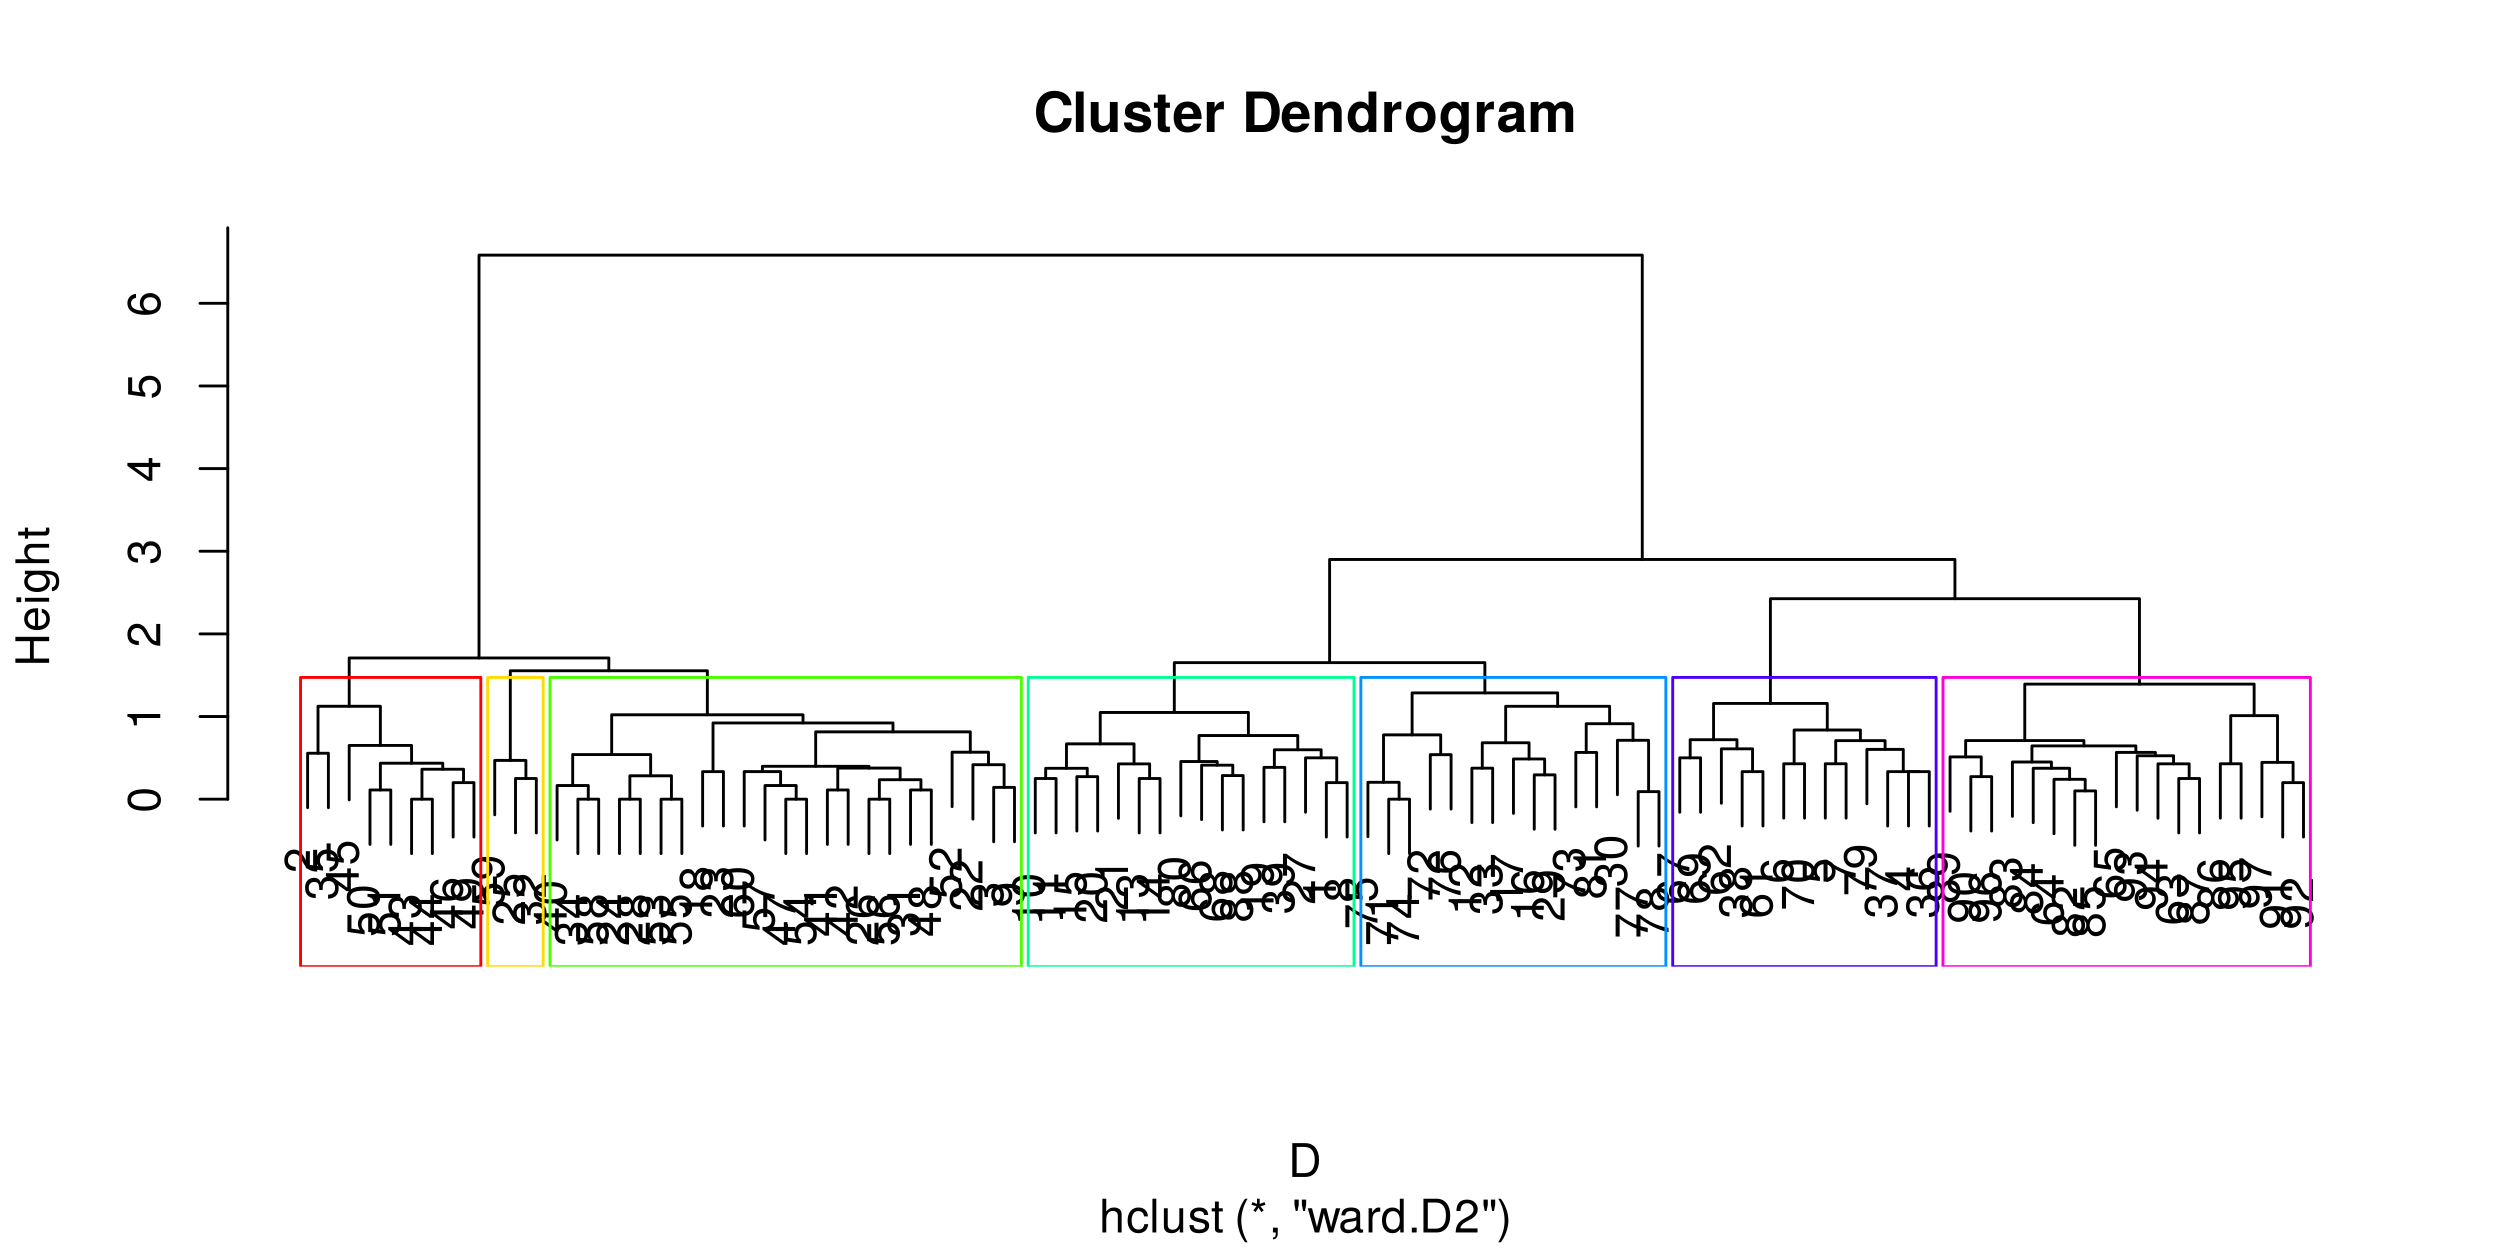 <?xml version="1.0" encoding="UTF-8"?>
<svg xmlns="http://www.w3.org/2000/svg" xmlns:xlink="http://www.w3.org/1999/xlink" width="648" height="324" viewBox="0 0 648 324">
<defs>
<g>
<g id="glyph-0-0">
</g>
<g id="glyph-0-1">
<path d="M -6.016 -6.125 C -7.453 -6.125 -8.516 -5.016 -8.516 -3.406 C -8.516 -1.672 -7.625 -0.656 -5.562 -0.594 L -5.562 -1.656 C -6.984 -1.734 -7.578 -2.328 -7.578 -3.375 C -7.578 -4.328 -6.906 -5.047 -5.984 -5.047 C -5.312 -5.047 -4.734 -4.656 -4.312 -3.906 L -3.688 -2.797 C -2.672 -1.016 -1.875 -0.5 0 -0.406 L 0 -6.078 L -1.047 -6.078 L -1.047 -1.594 C -1.734 -1.703 -2.188 -2.094 -2.797 -3.125 L -3.438 -4.328 C -4.078 -5.516 -4.969 -6.125 -6.016 -6.125 Z M -6.016 -6.125 "/>
</g>
<g id="glyph-0-2">
<path d="M -2.469 -6.078 C -3.5 -6.078 -4.109 -5.656 -4.453 -4.625 C -4.766 -5.422 -5.312 -5.812 -6.172 -5.812 C -7.625 -5.812 -8.516 -4.844 -8.516 -3.234 C -8.516 -1.516 -7.578 -0.594 -5.766 -0.562 L -5.766 -1.625 C -7.016 -1.641 -7.578 -2.156 -7.578 -3.234 C -7.578 -4.172 -7.031 -4.734 -6.125 -4.734 C -5.219 -4.734 -4.844 -4.344 -4.844 -2.656 L -3.953 -2.656 L -3.953 -3.234 C -3.953 -4.391 -3.406 -4.984 -2.453 -4.984 C -1.391 -4.984 -0.75 -4.328 -0.75 -3.234 C -0.75 -2.078 -1.328 -1.516 -2.562 -1.438 L -2.562 -0.391 C -0.672 -0.516 0.188 -1.453 0.188 -3.188 C 0.188 -4.938 -0.859 -6.078 -2.469 -6.078 Z M -2.469 -6.078 "/>
</g>
<g id="glyph-0-3">
<path d="M -2.812 -6.156 C -4.5 -6.156 -5.609 -5.047 -5.609 -3.406 C -5.609 -2.812 -5.453 -2.328 -5.094 -1.844 L -7.281 -2.172 L -7.281 -5.719 L -8.328 -5.719 L -8.328 -1.312 L -3.875 -0.688 L -3.875 -1.656 C -4.469 -2.141 -4.672 -2.562 -4.672 -3.219 C -4.672 -4.359 -3.938 -5.078 -2.672 -5.078 C -1.453 -5.078 -0.75 -4.375 -0.75 -3.219 C -0.75 -2.297 -1.219 -1.734 -2.188 -1.469 L -2.188 -0.422 C -0.484 -0.766 0.188 -1.734 0.188 -3.234 C 0.188 -4.953 -1.016 -6.156 -2.812 -6.156 Z M -2.812 -6.156 "/>
</g>
<g id="glyph-0-4">
<path d="M -2.047 -6.234 L -2.984 -6.234 L -2.984 -4.984 L -8.516 -4.984 L -8.516 -4.203 L -3.156 -0.344 L -2.047 -0.344 L -2.047 -3.922 L 0 -3.922 L 0 -4.984 L -2.047 -4.984 Z M -2.984 -3.922 L -2.984 -1.266 L -6.703 -3.922 Z M -2.984 -3.922 "/>
</g>
<g id="glyph-0-5">
<path d="M -4.094 -6.078 C -7.047 -6.078 -8.516 -5.141 -8.516 -3.297 C -8.516 -1.469 -7.016 -0.516 -4.156 -0.516 C -1.297 -0.516 0.188 -1.469 0.188 -3.297 C 0.188 -5.094 -1.297 -6.078 -4.094 -6.078 Z M -4.188 -5 C -1.781 -5 -0.703 -4.453 -0.703 -3.281 C -0.703 -2.156 -1.828 -1.594 -4.156 -1.594 C -6.484 -1.594 -7.578 -2.156 -7.578 -3.297 C -7.578 -4.438 -6.469 -5 -4.188 -5 Z M -4.188 -5 "/>
</g>
<g id="glyph-0-6">
<path d="M 0 -4.156 L -8.516 -4.156 L -8.516 -3.469 C -7.203 -3.094 -7.016 -2.859 -6.812 -1.219 L -6.062 -1.219 L -6.062 -3.109 L 0 -3.109 Z M 0 -4.156 "/>
</g>
<g id="glyph-0-7">
<path d="M -2.641 -6.156 C -4.219 -6.156 -5.297 -5.078 -5.297 -3.547 C -5.297 -2.719 -4.969 -2.047 -4.344 -1.594 C -6.422 -1.609 -7.578 -2.281 -7.578 -3.484 C -7.578 -4.234 -7.109 -4.75 -6.281 -4.922 L -6.281 -5.969 C -7.688 -5.766 -8.516 -4.859 -8.516 -3.562 C -8.516 -1.578 -6.844 -0.516 -3.875 -0.516 C -1.219 -0.516 0.188 -1.422 0.188 -3.375 C 0.188 -4.984 -0.969 -6.156 -2.641 -6.156 Z M -2.562 -5.078 C -1.484 -5.078 -0.75 -4.359 -0.75 -3.391 C -0.75 -2.406 -1.531 -1.656 -2.609 -1.656 C -3.672 -1.656 -4.359 -2.375 -4.359 -3.422 C -4.359 -4.438 -3.703 -5.078 -2.562 -5.078 Z M -2.562 -5.078 "/>
</g>
<g id="glyph-0-8">
<path d="M -4.453 -6.109 C -7.109 -6.109 -8.516 -5.188 -8.516 -3.234 C -8.516 -1.625 -7.359 -0.453 -5.688 -0.453 C -4.109 -0.453 -3.031 -1.531 -3.031 -3.078 C -3.031 -3.875 -3.328 -4.469 -3.984 -5.016 C -1.906 -5 -0.75 -4.328 -0.75 -3.125 C -0.75 -2.375 -1.219 -1.859 -2.047 -1.688 L -2.047 -0.641 C -0.641 -0.844 0.188 -1.75 0.188 -3.047 C 0.188 -5.047 -1.516 -6.109 -4.453 -6.109 Z M -5.719 -4.953 C -4.672 -4.953 -3.969 -4.219 -3.969 -3.188 C -3.969 -2.172 -4.625 -1.531 -5.766 -1.531 C -6.859 -1.531 -7.578 -2.25 -7.578 -3.234 C -7.578 -4.219 -6.812 -4.953 -5.719 -4.953 Z M -5.719 -4.953 "/>
</g>
<g id="glyph-0-9">
<path d="M -2.406 -6.156 C -3.344 -6.156 -4.016 -5.672 -4.469 -4.688 C -5 -5.562 -5.438 -5.859 -6.234 -5.859 C -7.578 -5.859 -8.516 -4.812 -8.516 -3.297 C -8.516 -1.797 -7.578 -0.75 -6.234 -0.75 C -5.453 -0.75 -5.016 -1.031 -4.469 -1.891 C -4.016 -0.922 -3.344 -0.438 -2.406 -0.438 C -0.859 -0.438 0.188 -1.625 0.188 -3.297 C 0.188 -4.984 -0.859 -6.156 -2.406 -6.156 Z M -6.219 -4.781 C -5.422 -4.781 -4.891 -4.188 -4.891 -3.297 C -4.891 -2.406 -5.422 -1.828 -6.234 -1.828 C -7.047 -1.828 -7.578 -2.406 -7.578 -3.297 C -7.578 -4.203 -7.047 -4.781 -6.219 -4.781 Z M -2.391 -5.078 C -1.375 -5.078 -0.75 -4.359 -0.75 -3.281 C -0.75 -2.25 -1.391 -1.531 -2.391 -1.531 C -3.391 -1.531 -4.016 -2.25 -4.016 -3.297 C -4.016 -4.359 -3.391 -5.078 -2.391 -5.078 Z M -2.391 -5.078 "/>
</g>
<g id="glyph-0-10">
<path d="M -7.438 -6.234 L -8.328 -6.234 L -8.328 -0.547 L -7.281 -0.547 L -7.281 -5.141 C -5.141 -3.453 -2.656 -2.25 0 -1.656 L 0 -2.781 C -2.75 -3.25 -5.312 -4.453 -7.438 -6.234 Z M -7.438 -6.234 "/>
</g>
<g id="glyph-0-11">
<path d="M 0 -7.734 L -8.75 -7.734 L -8.75 -6.609 L -4.969 -6.609 L -4.969 -2.109 L -8.75 -2.109 L -8.75 -1 L 0 -1 L 0 -2.109 L -3.984 -2.109 L -3.984 -6.609 L 0 -6.609 Z M 0 -7.734 "/>
</g>
<g id="glyph-0-12">
<path d="M -2.859 -6.156 C -3.766 -6.156 -4.344 -6.078 -4.812 -5.906 C -5.844 -5.5 -6.469 -4.531 -6.469 -3.359 C -6.469 -1.609 -5.172 -0.484 -3.109 -0.484 C -1.047 -0.484 0.188 -1.578 0.188 -3.344 C 0.188 -4.781 -0.641 -5.766 -1.906 -6.031 L -1.906 -5.016 C -1.078 -4.734 -0.75 -4.172 -0.75 -3.375 C -0.75 -2.328 -1.422 -1.547 -2.859 -1.531 Z M -3.75 -5.094 C -3.75 -5.094 -3.703 -5.094 -3.672 -5.078 L -3.672 -1.547 C -4.781 -1.625 -5.547 -2.344 -5.547 -3.344 C -5.547 -4.328 -4.734 -5.094 -3.75 -5.094 Z M -3.75 -5.094 "/>
</g>
<g id="glyph-0-13">
<path d="M 0 -1.844 L -6.281 -1.844 L -6.281 -0.844 L 0 -0.844 Z M -7.234 -1.969 L -8.484 -1.969 L -8.484 -0.719 L -7.234 -0.719 Z M -7.234 -1.969 "/>
</g>
<g id="glyph-0-14">
<path d="M -1.031 -5.875 L -6.281 -5.875 L -6.281 -4.938 L -5.375 -4.938 C -6.125 -4.438 -6.469 -3.828 -6.469 -3.031 C -6.469 -1.422 -5.125 -0.344 -3.078 -0.344 C -1.109 -0.344 0.188 -1.469 0.188 -2.938 C 0.188 -3.734 -0.156 -4.281 -0.953 -4.938 L -0.531 -4.938 C 1.141 -4.938 1.781 -4.266 1.781 -3.094 C 1.781 -2.297 1.484 -1.688 0.719 -1.578 L 0.719 -0.547 C 1.906 -0.656 2.609 -1.578 2.609 -3.062 C 2.609 -5.031 1.734 -5.875 -1.031 -5.875 Z M -3.109 -4.844 C -1.609 -4.844 -0.75 -4.203 -0.75 -3.141 C -0.75 -2.047 -1.625 -1.391 -3.141 -1.391 C -4.656 -1.391 -5.547 -2.062 -5.547 -3.125 C -5.547 -4.219 -4.625 -4.844 -3.109 -4.844 Z M -3.109 -4.844 "/>
</g>
<g id="glyph-0-15">
<path d="M 0 -5.828 L -4.75 -5.828 C -5.812 -5.828 -6.469 -5.078 -6.469 -3.859 C -6.469 -2.969 -6.188 -2.422 -5.422 -1.844 L -8.75 -1.844 L -8.75 -0.844 L 0 -0.844 L 0 -1.844 L -3.469 -1.844 C -4.75 -1.844 -5.594 -2.516 -5.594 -3.547 C -5.594 -4.25 -5.188 -4.844 -4.359 -4.844 L 0 -4.844 Z M 0 -5.828 "/>
</g>
<g id="glyph-0-16">
<path d="M 0 -3.047 L -0.844 -3.047 C -0.797 -2.922 -0.797 -2.766 -0.797 -2.562 C -0.797 -2.141 -0.906 -2.016 -1.359 -2.016 L -5.469 -2.016 L -5.469 -3.047 L -6.281 -3.047 L -6.281 -2.016 L -8.016 -2.016 L -8.016 -1.016 L -6.281 -1.016 L -6.281 -0.172 L -5.469 -0.172 L -5.469 -1.016 L -0.906 -1.016 C -0.281 -1.016 0.078 -1.453 0.078 -2.234 C 0.078 -2.469 0.062 -2.719 0 -3.047 Z M 0 -3.047 "/>
</g>
<g id="glyph-1-0">
</g>
<g id="glyph-1-1">
<path d="M 9.875 -3.594 L 7.766 -3.594 C 7.641 -2.25 6.781 -1.641 5.453 -1.641 C 3.781 -1.641 2.797 -2.922 2.797 -5.219 C 2.797 -7.531 3.812 -8.828 5.516 -8.828 C 6.688 -8.828 7.453 -8.297 7.766 -6.938 L 9.828 -6.938 C 9.641 -9.359 7.812 -10.672 5.453 -10.672 C 2.484 -10.672 0.641 -8.641 0.641 -5.25 C 0.641 -1.875 2.469 0.172 5.391 0.172 C 8 0.172 9.734 -1.188 9.875 -3.594 Z M 9.875 -3.594 "/>
</g>
<g id="glyph-1-2">
<path d="M 2.984 0 L 2.984 -10.5 L 0.969 -10.5 L 0.969 0 Z M 2.984 0 "/>
</g>
<g id="glyph-1-3">
<path d="M 7.797 0 L 7.797 -7.781 L 5.781 -7.781 L 5.781 -3.109 C 5.781 -2.188 5.125 -1.578 4.156 -1.578 C 3.281 -1.578 2.859 -2.047 2.859 -2.984 L 2.859 -7.781 L 0.828 -7.781 L 0.828 -2.562 C 0.828 -0.844 1.781 0.125 3.438 0.125 C 4.5 0.125 5.203 -0.266 5.781 -1.016 L 5.781 0 Z M 7.797 0 "/>
</g>
<g id="glyph-1-4">
<path d="M 7.484 -2.312 L 7.484 -2.406 C 7.484 -3.297 6.984 -3.969 5.969 -4.266 L 3.422 -5 C 2.859 -5.156 2.703 -5.281 2.703 -5.609 C 2.703 -6.031 3.172 -6.328 3.875 -6.328 C 4.844 -6.328 5.312 -5.984 5.328 -5.266 L 7.281 -5.266 C 7.25 -6.922 5.984 -7.906 3.891 -7.906 C 1.922 -7.906 0.688 -6.922 0.688 -5.312 C 0.688 -4.359 0.953 -3.844 2.391 -3.406 L 4.797 -2.656 C 5.297 -2.5 5.469 -2.328 5.469 -2.125 C 5.469 -1.641 4.906 -1.453 3.969 -1.453 C 3.047 -1.453 2.562 -1.625 2.391 -2.469 L 0.422 -2.469 C 0.469 -0.766 1.734 0.125 4.094 0.125 C 6.281 0.125 7.484 -0.734 7.484 -2.312 Z M 7.484 -2.312 "/>
</g>
<g id="glyph-1-5">
<path d="M 4.344 0 L 4.344 -1.406 C 4.141 -1.391 4.016 -1.375 3.875 -1.375 C 3.344 -1.375 3.219 -1.531 3.219 -2.219 L 3.219 -6.281 L 4.344 -6.281 L 4.344 -7.625 L 3.219 -7.625 L 3.219 -9.703 L 1.203 -9.703 L 1.203 -7.625 L 0.203 -7.625 L 0.203 -6.281 L 1.203 -6.281 L 1.203 -1.672 C 1.203 -0.453 1.844 0.062 3.172 0.062 C 3.609 0.062 3.969 0.016 4.344 0 Z M 4.344 0 "/>
</g>
<g id="glyph-1-6">
<path d="M 7.562 -3.594 C 7.562 -6.281 6.203 -7.906 3.922 -7.906 C 1.688 -7.906 0.312 -6.391 0.312 -3.781 C 0.312 -1.297 1.672 0.125 3.875 0.125 C 5.625 0.125 7.031 -0.656 7.484 -2.188 L 5.484 -2.188 C 5.312 -1.625 4.688 -1.406 3.953 -1.406 C 3 -1.406 2.391 -1.844 2.328 -3.359 L 7.547 -3.359 Z M 5.453 -4.703 L 2.359 -4.703 C 2.5 -5.781 3 -6.375 3.891 -6.375 C 4.75 -6.375 5.359 -5.812 5.453 -4.703 Z M 5.453 -4.703 "/>
</g>
<g id="glyph-1-7">
<path d="M 5.328 -5.844 L 5.328 -7.891 C 5.219 -7.906 5.141 -7.906 5.078 -7.906 C 4.156 -7.906 3.359 -7.297 2.922 -6.25 L 2.922 -7.781 L 0.906 -7.781 L 0.906 0 L 2.922 0 L 2.922 -4.141 C 2.922 -5.312 3.516 -5.906 4.703 -5.906 C 4.906 -5.906 5.062 -5.891 5.328 -5.844 Z M 5.328 -5.844 "/>
</g>
<g id="glyph-1-8">
</g>
<g id="glyph-1-9">
<path d="M 9.812 -5.266 C 9.812 -6.875 9.359 -8.297 8.531 -9.297 C 7.828 -10.141 6.828 -10.5 5.219 -10.5 L 1.109 -10.5 L 1.109 0 L 5.219 0 C 6.812 0 7.812 -0.375 8.531 -1.219 C 9.344 -2.203 9.812 -3.625 9.812 -5.266 Z M 7.656 -5.25 C 7.656 -2.938 6.844 -1.797 5.219 -1.797 L 3.266 -1.797 L 3.266 -8.703 L 5.219 -8.703 C 6.844 -8.703 7.656 -7.562 7.656 -5.25 Z M 7.656 -5.25 "/>
</g>
<g id="glyph-1-10">
<path d="M 7.859 0 L 7.859 -5.219 C 7.859 -6.922 6.922 -7.906 5.266 -7.906 C 4.203 -7.906 3.5 -7.516 2.922 -6.656 L 2.922 -7.781 L 0.906 -7.781 L 0.906 0 L 2.922 0 L 2.922 -4.672 C 2.922 -5.594 3.578 -6.188 4.547 -6.188 C 5.422 -6.188 5.844 -5.719 5.844 -4.797 L 5.844 0 Z M 7.859 0 "/>
</g>
<g id="glyph-1-11">
<path d="M 7.844 0 L 7.844 -10.5 L 5.828 -10.5 L 5.828 -6.766 C 5.328 -7.547 4.656 -7.906 3.688 -7.906 C 1.828 -7.906 0.422 -6.219 0.422 -3.875 C 0.422 -1.672 1.625 0.125 3.688 0.125 C 4.656 0.125 5.328 -0.234 5.828 -0.891 L 5.828 0 Z M 5.828 -3.844 C 5.828 -2.438 5.141 -1.562 4.141 -1.562 C 3.125 -1.562 2.438 -2.453 2.438 -3.875 C 2.438 -5.312 3.125 -6.219 4.141 -6.219 C 5.156 -6.219 5.828 -5.328 5.828 -3.844 Z M 5.828 -3.844 "/>
</g>
<g id="glyph-1-12">
<path d="M 8.203 -3.828 C 8.203 -6.469 6.766 -7.906 4.344 -7.906 C 1.953 -7.906 0.5 -6.438 0.5 -3.891 C 0.5 -1.328 1.953 0.125 4.344 0.125 C 6.719 0.125 8.203 -1.344 8.203 -3.828 Z M 6.188 -3.859 C 6.188 -2.406 5.438 -1.5 4.344 -1.5 C 3.25 -1.5 2.516 -2.406 2.516 -3.891 C 2.516 -5.375 3.25 -6.281 4.344 -6.281 C 5.453 -6.281 6.188 -5.391 6.188 -3.859 Z M 6.188 -3.859 "/>
</g>
<g id="glyph-1-13">
<path d="M 7.797 0.266 L 7.797 -7.781 L 5.875 -7.781 L 5.875 -6.578 C 5.266 -7.5 4.609 -7.906 3.719 -7.906 C 1.875 -7.906 0.484 -6.203 0.484 -3.797 C 0.484 -1.391 1.75 0.125 3.672 0.125 C 4.578 0.125 5.125 -0.141 5.875 -0.891 L 5.875 0.266 C 5.875 1.203 5.172 1.844 4.156 1.844 C 3.406 1.844 2.891 1.531 2.734 0.938 L 0.641 0.938 C 0.672 2.203 1.953 3.141 4.094 3.141 C 6.438 3.141 7.797 2.094 7.797 0.266 Z M 5.906 -3.828 C 5.906 -2.422 5.172 -1.562 4.125 -1.562 C 3.172 -1.562 2.5 -2.422 2.5 -3.828 C 2.5 -5.297 3.172 -6.219 4.156 -6.219 C 5.156 -6.219 5.906 -5.266 5.906 -3.828 Z M 5.906 -3.828 "/>
</g>
<g id="glyph-1-14">
<path d="M 7.547 0 L 7.547 -0.25 C 7.188 -0.578 7.094 -0.797 7.094 -1.203 L 7.094 -5.516 C 7.094 -7.109 6 -7.906 3.906 -7.906 C 1.797 -7.906 0.703 -7.016 0.578 -5.219 L 2.516 -5.219 C 2.625 -6.016 2.953 -6.281 3.953 -6.281 C 4.719 -6.281 5.109 -6.016 5.109 -5.5 C 5.109 -4.688 4.516 -4.766 3.5 -4.594 L 2.688 -4.453 C 1.156 -4.172 0.406 -3.516 0.406 -2.109 C 0.406 -0.594 1.469 0.125 2.766 0.125 C 3.625 0.125 4.422 -0.25 5.125 -0.984 C 5.125 -0.578 5.172 -0.234 5.359 0 Z M 5.109 -3.328 C 5.109 -2.156 4.531 -1.5 3.516 -1.5 C 2.844 -1.5 2.422 -1.75 2.422 -2.328 C 2.422 -2.922 2.734 -3.141 3.578 -3.297 L 4.266 -3.422 C 4.797 -3.531 4.891 -3.562 5.109 -3.672 Z M 5.109 -3.328 "/>
</g>
<g id="glyph-1-15">
<path d="M 11.875 0 L 11.875 -5.5 C 11.875 -7.016 10.953 -7.906 9.391 -7.906 C 8.406 -7.906 7.719 -7.562 7.109 -6.75 C 6.734 -7.484 5.969 -7.906 5 -7.906 C 4.109 -7.906 3.531 -7.609 2.859 -6.812 L 2.859 -7.781 L 0.859 -7.781 L 0.859 0 L 2.875 0 L 2.875 -4.672 C 2.875 -5.625 3.406 -6.188 4.266 -6.188 C 4.938 -6.188 5.359 -5.812 5.359 -5.188 L 5.359 0 L 7.375 0 L 7.375 -4.672 C 7.375 -5.625 7.891 -6.188 8.766 -6.188 C 9.438 -6.188 9.859 -5.812 9.859 -5.188 L 9.859 0 Z M 11.875 0 "/>
</g>
<g id="glyph-2-0">
</g>
<g id="glyph-2-1">
<path d="M 5.828 0 L 5.828 -4.75 C 5.828 -5.812 5.078 -6.469 3.859 -6.469 C 2.969 -6.469 2.422 -6.188 1.844 -5.422 L 1.844 -8.75 L 0.844 -8.75 L 0.844 0 L 1.844 0 L 1.844 -3.469 C 1.844 -4.75 2.516 -5.594 3.547 -5.594 C 4.25 -5.594 4.844 -5.188 4.844 -4.359 L 4.844 0 Z M 5.828 0 "/>
</g>
<g id="glyph-2-2">
<path d="M 5.719 -2.156 L 4.719 -2.156 C 4.547 -1.156 4.031 -0.75 3.188 -0.75 C 2.078 -0.75 1.422 -1.594 1.422 -3.078 C 1.422 -4.656 2.062 -5.547 3.156 -5.547 C 4 -5.547 4.531 -5.047 4.641 -4.172 L 5.656 -4.172 C 5.531 -5.719 4.578 -6.469 3.172 -6.469 C 1.469 -6.469 0.375 -5.172 0.375 -3.078 C 0.375 -1.062 1.453 0.188 3.156 0.188 C 4.656 0.188 5.609 -0.719 5.719 -2.156 Z M 5.719 -2.156 "/>
</g>
<g id="glyph-2-3">
<path d="M 1.812 0 L 1.812 -8.75 L 0.812 -8.75 L 0.812 0 Z M 1.812 0 "/>
</g>
<g id="glyph-2-4">
<path d="M 5.781 0 L 5.781 -6.281 L 4.781 -6.281 L 4.781 -2.812 C 4.781 -1.531 4.109 -0.703 3.078 -0.703 C 2.281 -0.703 1.781 -1.172 1.781 -1.938 L 1.781 -6.281 L 0.781 -6.281 L 0.781 -1.531 C 0.781 -0.484 1.562 0.188 2.781 0.188 C 3.703 0.188 4.297 -0.141 4.891 -0.969 L 4.891 0 Z M 5.781 0 "/>
</g>
<g id="glyph-2-5">
<path d="M 5.516 -1.766 C 5.516 -2.703 4.984 -3.172 3.734 -3.469 L 2.766 -3.703 C 1.953 -3.891 1.609 -4.156 1.609 -4.594 C 1.609 -5.172 2.125 -5.547 2.938 -5.547 C 3.75 -5.547 4.172 -5.203 4.203 -4.531 L 5.25 -4.531 C 5.25 -5.766 4.422 -6.469 2.969 -6.469 C 1.516 -6.469 0.562 -5.719 0.562 -4.547 C 0.562 -3.562 1.062 -3.094 2.562 -2.734 L 3.484 -2.516 C 4.188 -2.344 4.469 -2.141 4.469 -1.688 C 4.469 -1.094 3.875 -0.75 3 -0.75 C 2.094 -0.75 1.594 -0.953 1.469 -1.922 L 0.406 -1.922 C 0.453 -0.469 1.266 0.188 2.922 0.188 C 4.5 0.188 5.516 -0.547 5.516 -1.766 Z M 5.516 -1.766 "/>
</g>
<g id="glyph-2-6">
<path d="M 3.047 0 L 3.047 -0.844 C 2.922 -0.797 2.766 -0.797 2.562 -0.797 C 2.141 -0.797 2.016 -0.906 2.016 -1.359 L 2.016 -5.469 L 3.047 -5.469 L 3.047 -6.281 L 2.016 -6.281 L 2.016 -8.016 L 1.016 -8.016 L 1.016 -6.281 L 0.172 -6.281 L 0.172 -5.469 L 1.016 -5.469 L 1.016 -0.906 C 1.016 -0.281 1.453 0.078 2.234 0.078 C 2.469 0.078 2.719 0.062 3.047 0 Z M 3.047 0 "/>
</g>
<g id="glyph-2-7">
</g>
<g id="glyph-2-8">
<path d="M 3.484 2.547 C 2.438 0.828 1.844 -1.188 1.844 -3.109 C 1.844 -5.016 2.438 -7.047 3.484 -8.75 L 2.828 -8.75 C 1.625 -7.172 0.875 -4.984 0.875 -3.109 C 0.875 -1.219 1.625 0.969 2.828 2.547 Z M 3.484 2.547 "/>
</g>
<g id="glyph-2-9">
<path d="M 4.109 -7.156 L 3.891 -7.859 L 2.609 -7.406 L 2.609 -8.75 L 1.922 -8.75 L 1.922 -7.406 L 0.703 -7.859 L 0.484 -7.156 L 1.781 -6.797 L 0.953 -5.719 L 1.547 -5.297 L 2.297 -6.406 L 3.047 -5.297 L 3.656 -5.719 L 2.812 -6.797 Z M 4.109 -7.156 "/>
</g>
<g id="glyph-2-10">
<path d="M 2.297 0.188 L 2.297 -1.25 L 1.047 -1.25 L 1.047 0 L 1.766 0 L 1.766 0.219 C 1.766 1.047 1.609 1.281 1.047 1.312 L 1.047 1.766 C 1.891 1.766 2.297 1.219 2.297 0.188 Z M 2.297 0.188 "/>
</g>
<g id="glyph-2-11">
<path d="M 1.734 -7.172 L 1.734 -8.516 L 0.625 -8.516 L 0.625 -7.172 L 0.953 -5.562 L 1.422 -5.562 Z M 3.656 -7.172 L 3.656 -8.516 L 2.547 -8.516 L 2.547 -7.172 L 2.875 -5.562 L 3.344 -5.562 Z M 3.656 -7.172 "/>
</g>
<g id="glyph-2-12">
<path d="M 8.5 -6.281 L 7.375 -6.281 L 6.125 -1.391 L 4.891 -6.281 L 3.656 -6.281 L 2.453 -1.391 L 1.172 -6.281 L 0.078 -6.281 L 1.891 0 L 3.031 0 L 4.234 -4.938 L 5.516 0 L 6.641 0 Z M 8.5 -6.281 "/>
</g>
<g id="glyph-2-13">
<path d="M 6.422 -0.031 L 6.422 -0.781 C 6.312 -0.75 6.266 -0.75 6.203 -0.75 C 5.859 -0.75 5.656 -0.938 5.656 -1.25 L 5.656 -4.75 C 5.656 -5.875 4.844 -6.469 3.297 -6.469 C 1.781 -6.469 0.844 -5.875 0.781 -4.422 L 1.781 -4.422 C 1.875 -5.203 2.328 -5.547 3.266 -5.547 C 4.156 -5.547 4.672 -5.203 4.672 -4.609 L 4.672 -4.344 C 4.672 -3.922 4.422 -3.75 3.625 -3.641 C 2.203 -3.469 1.984 -3.422 1.609 -3.266 C 0.875 -2.969 0.5 -2.406 0.5 -1.625 C 0.5 -0.484 1.297 0.188 2.562 0.188 C 3.375 0.188 4.156 -0.156 4.703 -0.75 C 4.812 -0.266 5.25 0.078 5.734 0.078 C 5.938 0.078 6.094 0.062 6.422 -0.031 Z M 4.672 -2.172 C 4.672 -1.266 3.75 -0.703 2.781 -0.703 C 2 -0.703 1.547 -0.969 1.547 -1.656 C 1.547 -2.312 1.984 -2.609 3.062 -2.766 C 4.109 -2.906 4.328 -2.953 4.672 -3.109 Z M 4.672 -2.172 "/>
</g>
<g id="glyph-2-14">
<path d="M 3.859 -5.406 L 3.859 -6.438 C 3.688 -6.453 3.594 -6.469 3.469 -6.469 C 2.812 -6.469 2.328 -6.078 1.75 -5.141 L 1.75 -6.281 L 0.844 -6.281 L 0.844 0 L 1.844 0 L 1.844 -3.266 C 1.844 -4.688 2.297 -5.391 3.859 -5.406 Z M 3.859 -5.406 "/>
</g>
<g id="glyph-2-15">
<path d="M 5.938 0 L 5.938 -8.75 L 4.938 -8.75 L 4.938 -5.5 C 4.531 -6.125 3.859 -6.469 3.016 -6.469 C 1.375 -6.469 0.312 -5.203 0.312 -3.203 C 0.312 -1.078 1.359 0.188 3.047 0.188 C 3.906 0.188 4.516 -0.141 5.047 -0.922 L 5.047 0 Z M 4.938 -3.125 C 4.938 -1.672 4.25 -0.75 3.188 -0.75 C 2.094 -0.75 1.359 -1.688 1.359 -3.141 C 1.359 -4.609 2.094 -5.531 3.188 -5.531 C 4.266 -5.531 4.938 -4.578 4.938 -3.125 Z M 4.938 -3.125 "/>
</g>
<g id="glyph-2-16">
<path d="M 2.297 0 L 2.297 -1.25 L 1.047 -1.25 L 1.047 0 Z M 2.297 0 "/>
</g>
<g id="glyph-2-17">
<path d="M 8 -4.375 C 8 -7.094 6.656 -8.75 4.438 -8.75 L 1.062 -8.75 L 1.062 0 L 4.438 0 C 6.641 0 8 -1.656 8 -4.375 Z M 6.891 -4.375 C 6.891 -2.156 5.969 -0.984 4.25 -0.984 L 2.188 -0.984 L 2.188 -7.766 L 4.25 -7.766 C 5.969 -7.766 6.891 -6.594 6.891 -4.375 Z M 6.891 -4.375 "/>
</g>
<g id="glyph-2-18">
<path d="M 6.125 -6.016 C 6.125 -7.453 5.016 -8.516 3.406 -8.516 C 1.672 -8.516 0.656 -7.625 0.594 -5.562 L 1.656 -5.562 C 1.734 -6.984 2.328 -7.578 3.375 -7.578 C 4.328 -7.578 5.047 -6.906 5.047 -5.984 C 5.047 -5.312 4.656 -4.734 3.906 -4.312 L 2.797 -3.688 C 1.016 -2.672 0.5 -1.875 0.406 0 L 6.078 0 L 6.078 -1.047 L 1.594 -1.047 C 1.703 -1.734 2.094 -2.188 3.125 -2.797 L 4.328 -3.438 C 5.516 -4.078 6.125 -4.969 6.125 -6.016 Z M 6.125 -6.016 "/>
</g>
<g id="glyph-2-19">
<path d="M 3.078 -3.094 C 3.078 -4.984 2.312 -7.172 1.109 -8.75 L 0.453 -8.75 C 1.516 -7.031 2.094 -5.016 2.094 -3.094 C 2.094 -1.188 1.516 0.844 0.453 2.547 L 1.109 2.547 C 2.312 0.969 3.078 -1.219 3.078 -3.094 Z M 3.078 -3.094 "/>
</g>
</g>
<clipPath id="clip-0">
<path clip-rule="nonzero" d="M 77 175 L 125 175 L 125 250.559 L 77 250.559 Z M 77 175 "/>
</clipPath>
<clipPath id="clip-1">
<path clip-rule="nonzero" d="M 126 175 L 142 175 L 142 250.559 L 126 250.559 Z M 126 175 "/>
</clipPath>
<clipPath id="clip-2">
<path clip-rule="nonzero" d="M 142 175 L 266 175 L 266 250.559 L 142 250.559 Z M 142 175 "/>
</clipPath>
<clipPath id="clip-3">
<path clip-rule="nonzero" d="M 266 175 L 352 175 L 352 250.559 L 266 250.559 Z M 266 175 "/>
</clipPath>
<clipPath id="clip-4">
<path clip-rule="nonzero" d="M 352 175 L 433 175 L 433 250.559 L 352 250.559 Z M 352 175 "/>
</clipPath>
<clipPath id="clip-5">
<path clip-rule="nonzero" d="M 433 175 L 503 175 L 503 250.559 L 433 250.559 Z M 433 175 "/>
</clipPath>
<clipPath id="clip-6">
<path clip-rule="nonzero" d="M 503 175 L 600 175 L 600 250.559 L 503 250.559 Z M 503 175 "/>
</clipPath>
</defs>
<rect x="-64.8" y="-32.4" width="777.6" height="388.8" fill="rgb(100%, 100%, 100%)" fill-opacity="1"/>
<g fill="rgb(0%, 0%, 0%)" fill-opacity="1">
<use xlink:href="#glyph-0-1" x="82.21" y="226.344"/>
</g>
<g fill="rgb(0%, 0%, 0%)" fill-opacity="1">
<use xlink:href="#glyph-0-2" x="87.597" y="233.344"/>
<use xlink:href="#glyph-0-3" x="87.597" y="226.344"/>
</g>
<path fill="none" stroke-width="0.75" stroke-linecap="round" stroke-linejoin="round" stroke="rgb(0%, 0%, 0%)" stroke-opacity="1" stroke-miterlimit="10" d="M 79.734 209.344 L 79.734 195.242 L 85.121 195.242 L 85.121 209.344 "/>
<g fill="rgb(0%, 0%, 0%)" fill-opacity="1">
<use xlink:href="#glyph-0-4" x="92.987" y="231.32"/>
<use xlink:href="#glyph-0-3" x="92.987" y="224.32"/>
</g>
<g fill="rgb(0%, 0%, 0%)" fill-opacity="1">
<use xlink:href="#glyph-0-3" x="98.378" y="242.863"/>
<use xlink:href="#glyph-0-5" x="98.378" y="235.863"/>
</g>
<g fill="rgb(0%, 0%, 0%)" fill-opacity="1">
<use xlink:href="#glyph-0-3" x="103.765" y="242.863"/>
<use xlink:href="#glyph-0-6" x="103.765" y="235.863"/>
</g>
<path fill="none" stroke-width="0.75" stroke-linecap="round" stroke-linejoin="round" stroke="rgb(0%, 0%, 0%)" stroke-opacity="1" stroke-miterlimit="10" d="M 95.898 218.863 L 95.898 204.762 L 101.289 204.762 L 101.289 218.863 "/>
<g fill="rgb(0%, 0%, 0%)" fill-opacity="1">
<use xlink:href="#glyph-0-4" x="109.155" y="245.246"/>
<use xlink:href="#glyph-0-2" x="109.155" y="238.246"/>
</g>
<g fill="rgb(0%, 0%, 0%)" fill-opacity="1">
<use xlink:href="#glyph-0-4" x="114.542" y="245.246"/>
<use xlink:href="#glyph-0-4" x="114.542" y="238.246"/>
</g>
<path fill="none" stroke-width="0.75" stroke-linecap="round" stroke-linejoin="round" stroke="rgb(0%, 0%, 0%)" stroke-opacity="1" stroke-miterlimit="10" d="M 106.68 221.246 L 106.68 207.145 L 112.066 207.145 L 112.066 221.246 "/>
<g fill="rgb(0%, 0%, 0%)" fill-opacity="1">
<use xlink:href="#glyph-0-4" x="119.933" y="240.961"/>
<use xlink:href="#glyph-0-7" x="119.933" y="233.961"/>
</g>
<g fill="rgb(0%, 0%, 0%)" fill-opacity="1">
<use xlink:href="#glyph-0-4" x="125.319" y="240.961"/>
<use xlink:href="#glyph-0-8" x="125.319" y="233.961"/>
</g>
<path fill="none" stroke-width="0.75" stroke-linecap="round" stroke-linejoin="round" stroke="rgb(0%, 0%, 0%)" stroke-opacity="1" stroke-miterlimit="10" d="M 117.457 216.961 L 117.457 202.859 L 122.844 202.859 L 122.844 216.961 "/>
<path fill="none" stroke-width="0.75" stroke-linecap="round" stroke-linejoin="round" stroke="rgb(0%, 0%, 0%)" stroke-opacity="1" stroke-miterlimit="10" d="M 109.371 207.145 L 109.371 199.387 L 120.148 199.387 L 120.148 202.859 "/>
<path fill="none" stroke-width="0.75" stroke-linecap="round" stroke-linejoin="round" stroke="rgb(0%, 0%, 0%)" stroke-opacity="1" stroke-miterlimit="10" d="M 98.594 204.762 L 98.594 197.824 L 114.762 197.824 L 114.762 199.387 "/>
<path fill="none" stroke-width="0.75" stroke-linecap="round" stroke-linejoin="round" stroke="rgb(0%, 0%, 0%)" stroke-opacity="1" stroke-miterlimit="10" d="M 90.512 207.32 L 90.512 193.219 L 106.68 193.219 L 106.68 197.824 "/>
<path fill="none" stroke-width="0.75" stroke-linecap="round" stroke-linejoin="round" stroke="rgb(0%, 0%, 0%)" stroke-opacity="1" stroke-miterlimit="10" d="M 82.43 195.242 L 82.43 183.066 L 98.594 183.066 L 98.594 193.219 "/>
<g fill="rgb(0%, 0%, 0%)" fill-opacity="1">
<use xlink:href="#glyph-0-3" x="130.71" y="235.199"/>
<use xlink:href="#glyph-0-8" x="130.71" y="228.199"/>
</g>
<g fill="rgb(0%, 0%, 0%)" fill-opacity="1">
<use xlink:href="#glyph-0-1" x="136.097" y="239.891"/>
<use xlink:href="#glyph-0-3" x="136.097" y="232.891"/>
</g>
<g fill="rgb(0%, 0%, 0%)" fill-opacity="1">
<use xlink:href="#glyph-0-2" x="141.487" y="239.891"/>
<use xlink:href="#glyph-0-1" x="141.487" y="232.891"/>
</g>
<path fill="none" stroke-width="0.75" stroke-linecap="round" stroke-linejoin="round" stroke="rgb(0%, 0%, 0%)" stroke-opacity="1" stroke-miterlimit="10" d="M 133.621 215.891 L 133.621 201.789 L 139.012 201.789 L 139.012 215.891 "/>
<path fill="none" stroke-width="0.75" stroke-linecap="round" stroke-linejoin="round" stroke="rgb(0%, 0%, 0%)" stroke-opacity="1" stroke-miterlimit="10" d="M 128.234 211.199 L 128.234 197.098 L 136.316 197.098 L 136.316 201.789 "/>
<g fill="rgb(0%, 0%, 0%)" fill-opacity="1">
<use xlink:href="#glyph-0-4" x="146.878" y="241.711"/>
<use xlink:href="#glyph-0-5" x="146.878" y="234.711"/>
</g>
<g fill="rgb(0%, 0%, 0%)" fill-opacity="1">
<use xlink:href="#glyph-0-2" x="152.265" y="245.246"/>
<use xlink:href="#glyph-0-4" x="152.265" y="238.246"/>
</g>
<g fill="rgb(0%, 0%, 0%)" fill-opacity="1">
<use xlink:href="#glyph-0-3" x="157.655" y="245.246"/>
<use xlink:href="#glyph-0-9" x="157.655" y="238.246"/>
</g>
<path fill="none" stroke-width="0.75" stroke-linecap="round" stroke-linejoin="round" stroke="rgb(0%, 0%, 0%)" stroke-opacity="1" stroke-miterlimit="10" d="M 149.789 221.246 L 149.789 207.145 L 155.18 207.145 L 155.18 221.246 "/>
<path fill="none" stroke-width="0.75" stroke-linecap="round" stroke-linejoin="round" stroke="rgb(0%, 0%, 0%)" stroke-opacity="1" stroke-miterlimit="10" d="M 144.398 217.711 L 144.398 203.609 L 152.484 203.609 L 152.484 207.145 "/>
<g fill="rgb(0%, 0%, 0%)" fill-opacity="1">
<use xlink:href="#glyph-0-1" x="163.042" y="245.246"/>
<use xlink:href="#glyph-0-4" x="163.042" y="238.246"/>
</g>
<g fill="rgb(0%, 0%, 0%)" fill-opacity="1">
<use xlink:href="#glyph-0-1" x="168.433" y="245.246"/>
<use xlink:href="#glyph-0-9" x="168.433" y="238.246"/>
</g>
<path fill="none" stroke-width="0.75" stroke-linecap="round" stroke-linejoin="round" stroke="rgb(0%, 0%, 0%)" stroke-opacity="1" stroke-miterlimit="10" d="M 160.566 221.246 L 160.566 207.145 L 165.957 207.145 L 165.957 221.246 "/>
<g fill="rgb(0%, 0%, 0%)" fill-opacity="1">
<use xlink:href="#glyph-0-3" x="173.819" y="245.246"/>
<use xlink:href="#glyph-0-2" x="173.819" y="238.246"/>
</g>
<g fill="rgb(0%, 0%, 0%)" fill-opacity="1">
<use xlink:href="#glyph-0-3" x="179.21" y="245.246"/>
<use xlink:href="#glyph-0-3" x="179.21" y="238.246"/>
</g>
<path fill="none" stroke-width="0.75" stroke-linecap="round" stroke-linejoin="round" stroke="rgb(0%, 0%, 0%)" stroke-opacity="1" stroke-miterlimit="10" d="M 171.344 221.246 L 171.344 207.145 L 176.734 207.145 L 176.734 221.246 "/>
<path fill="none" stroke-width="0.75" stroke-linecap="round" stroke-linejoin="round" stroke="rgb(0%, 0%, 0%)" stroke-opacity="1" stroke-miterlimit="10" d="M 163.262 207.145 L 163.262 201.086 L 174.039 201.086 L 174.039 207.145 "/>
<path fill="none" stroke-width="0.75" stroke-linecap="round" stroke-linejoin="round" stroke="rgb(0%, 0%, 0%)" stroke-opacity="1" stroke-miterlimit="10" d="M 148.441 203.609 L 148.441 195.582 L 168.648 195.582 L 168.648 201.086 "/>
<g fill="rgb(0%, 0%, 0%)" fill-opacity="1">
<use xlink:href="#glyph-0-6" x="184.597" y="238.105"/>
<use xlink:href="#glyph-0-9" x="184.597" y="231.105"/>
</g>
<g fill="rgb(0%, 0%, 0%)" fill-opacity="1">
<use xlink:href="#glyph-0-1" x="189.987" y="238.105"/>
<use xlink:href="#glyph-0-2" x="189.987" y="231.105"/>
</g>
<path fill="none" stroke-width="0.75" stroke-linecap="round" stroke-linejoin="round" stroke="rgb(0%, 0%, 0%)" stroke-opacity="1" stroke-miterlimit="10" d="M 182.121 214.105 L 182.121 200.004 L 187.512 200.004 L 187.512 214.105 "/>
<g fill="rgb(0%, 0%, 0%)" fill-opacity="1">
<use xlink:href="#glyph-0-7" x="195.378" y="238.102"/>
<use xlink:href="#glyph-0-5" x="195.378" y="231.102"/>
</g>
<g fill="rgb(0%, 0%, 0%)" fill-opacity="1">
<use xlink:href="#glyph-0-3" x="200.765" y="241.711"/>
<use xlink:href="#glyph-0-10" x="200.765" y="234.711"/>
</g>
<g fill="rgb(0%, 0%, 0%)" fill-opacity="1">
<use xlink:href="#glyph-0-4" x="206.155" y="245.246"/>
<use xlink:href="#glyph-0-10" x="206.155" y="238.246"/>
</g>
<g fill="rgb(0%, 0%, 0%)" fill-opacity="1">
<use xlink:href="#glyph-0-3" x="211.542" y="245.246"/>
<use xlink:href="#glyph-0-4" x="211.542" y="238.246"/>
</g>
<path fill="none" stroke-width="0.75" stroke-linecap="round" stroke-linejoin="round" stroke="rgb(0%, 0%, 0%)" stroke-opacity="1" stroke-miterlimit="10" d="M 203.68 221.246 L 203.68 207.145 L 209.066 207.145 L 209.066 221.246 "/>
<path fill="none" stroke-width="0.75" stroke-linecap="round" stroke-linejoin="round" stroke="rgb(0%, 0%, 0%)" stroke-opacity="1" stroke-miterlimit="10" d="M 198.289 217.711 L 198.289 203.609 L 206.371 203.609 L 206.371 207.145 "/>
<path fill="none" stroke-width="0.75" stroke-linecap="round" stroke-linejoin="round" stroke="rgb(0%, 0%, 0%)" stroke-opacity="1" stroke-miterlimit="10" d="M 192.898 214.102 L 192.898 200 L 202.332 200 L 202.332 203.609 "/>
<g fill="rgb(0%, 0%, 0%)" fill-opacity="1">
<use xlink:href="#glyph-0-4" x="216.933" y="242.863"/>
<use xlink:href="#glyph-0-6" x="216.933" y="235.863"/>
</g>
<g fill="rgb(0%, 0%, 0%)" fill-opacity="1">
<use xlink:href="#glyph-0-4" x="222.319" y="242.863"/>
<use xlink:href="#glyph-0-1" x="222.319" y="235.863"/>
</g>
<path fill="none" stroke-width="0.75" stroke-linecap="round" stroke-linejoin="round" stroke="rgb(0%, 0%, 0%)" stroke-opacity="1" stroke-miterlimit="10" d="M 214.457 218.863 L 214.457 204.762 L 219.844 204.762 L 219.844 218.863 "/>
<g fill="rgb(0%, 0%, 0%)" fill-opacity="1">
<use xlink:href="#glyph-0-1" x="227.71" y="245.246"/>
<use xlink:href="#glyph-0-7" x="227.71" y="238.246"/>
</g>
<g fill="rgb(0%, 0%, 0%)" fill-opacity="1">
<use xlink:href="#glyph-0-3" x="233.097" y="245.246"/>
<use xlink:href="#glyph-0-7" x="233.097" y="238.246"/>
</g>
<path fill="none" stroke-width="0.75" stroke-linecap="round" stroke-linejoin="round" stroke="rgb(0%, 0%, 0%)" stroke-opacity="1" stroke-miterlimit="10" d="M 225.234 221.246 L 225.234 207.145 L 230.621 207.145 L 230.621 221.246 "/>
<g fill="rgb(0%, 0%, 0%)" fill-opacity="1">
<use xlink:href="#glyph-0-2" x="238.487" y="242.863"/>
<use xlink:href="#glyph-0-6" x="238.487" y="235.863"/>
</g>
<g fill="rgb(0%, 0%, 0%)" fill-opacity="1">
<use xlink:href="#glyph-0-4" x="243.878" y="242.863"/>
<use xlink:href="#glyph-0-9" x="243.878" y="235.863"/>
</g>
<path fill="none" stroke-width="0.75" stroke-linecap="round" stroke-linejoin="round" stroke="rgb(0%, 0%, 0%)" stroke-opacity="1" stroke-miterlimit="10" d="M 236.012 218.863 L 236.012 204.762 L 241.398 204.762 L 241.398 218.863 "/>
<path fill="none" stroke-width="0.75" stroke-linecap="round" stroke-linejoin="round" stroke="rgb(0%, 0%, 0%)" stroke-opacity="1" stroke-miterlimit="10" d="M 227.93 207.145 L 227.93 202.094 L 238.707 202.094 L 238.707 204.762 "/>
<path fill="none" stroke-width="0.75" stroke-linecap="round" stroke-linejoin="round" stroke="rgb(0%, 0%, 0%)" stroke-opacity="1" stroke-miterlimit="10" d="M 217.148 204.762 L 217.148 199.086 L 233.316 199.086 L 233.316 202.094 "/>
<path fill="none" stroke-width="0.75" stroke-linecap="round" stroke-linejoin="round" stroke="rgb(0%, 0%, 0%)" stroke-opacity="1" stroke-miterlimit="10" d="M 197.617 200 L 197.617 198.625 L 225.234 198.625 L 225.234 199.086 "/>
<g fill="rgb(0%, 0%, 0%)" fill-opacity="1">
<use xlink:href="#glyph-0-3" x="249.265" y="233.074"/>
<use xlink:href="#glyph-0-1" x="249.265" y="226.074"/>
</g>
<g fill="rgb(0%, 0%, 0%)" fill-opacity="1">
<use xlink:href="#glyph-0-1" x="254.655" y="236.312"/>
<use xlink:href="#glyph-0-1" x="254.655" y="229.312"/>
</g>
<g fill="rgb(0%, 0%, 0%)" fill-opacity="1">
<use xlink:href="#glyph-0-2" x="260.042" y="235.184"/>
</g>
<g fill="rgb(0%, 0%, 0%)" fill-opacity="1">
<use xlink:href="#glyph-0-8" x="265.433" y="235.184"/>
</g>
<path fill="none" stroke-width="0.75" stroke-linecap="round" stroke-linejoin="round" stroke="rgb(0%, 0%, 0%)" stroke-opacity="1" stroke-miterlimit="10" d="M 257.566 218.184 L 257.566 204.082 L 262.957 204.082 L 262.957 218.184 "/>
<path fill="none" stroke-width="0.75" stroke-linecap="round" stroke-linejoin="round" stroke="rgb(0%, 0%, 0%)" stroke-opacity="1" stroke-miterlimit="10" d="M 252.18 212.312 L 252.18 198.211 L 260.262 198.211 L 260.262 204.082 "/>
<path fill="none" stroke-width="0.75" stroke-linecap="round" stroke-linejoin="round" stroke="rgb(0%, 0%, 0%)" stroke-opacity="1" stroke-miterlimit="10" d="M 246.789 209.074 L 246.789 194.973 L 256.219 194.973 L 256.219 198.211 "/>
<path fill="none" stroke-width="0.75" stroke-linecap="round" stroke-linejoin="round" stroke="rgb(0%, 0%, 0%)" stroke-opacity="1" stroke-miterlimit="10" d="M 211.426 198.625 L 211.426 189.699 L 251.504 189.699 L 251.504 194.973 "/>
<path fill="none" stroke-width="0.75" stroke-linecap="round" stroke-linejoin="round" stroke="rgb(0%, 0%, 0%)" stroke-opacity="1" stroke-miterlimit="10" d="M 184.816 200.004 L 184.816 187.387 L 231.465 187.387 L 231.465 189.699 "/>
<path fill="none" stroke-width="0.75" stroke-linecap="round" stroke-linejoin="round" stroke="rgb(0%, 0%, 0%)" stroke-opacity="1" stroke-miterlimit="10" d="M 158.547 195.582 L 158.547 185.277 L 208.141 185.277 L 208.141 187.387 "/>
<path fill="none" stroke-width="0.75" stroke-linecap="round" stroke-linejoin="round" stroke="rgb(0%, 0%, 0%)" stroke-opacity="1" stroke-miterlimit="10" d="M 132.273 197.098 L 132.273 173.859 L 183.344 173.859 L 183.344 185.277 "/>
<path fill="none" stroke-width="0.75" stroke-linecap="round" stroke-linejoin="round" stroke="rgb(0%, 0%, 0%)" stroke-opacity="1" stroke-miterlimit="10" d="M 90.512 183.066 L 90.512 170.543 L 157.809 170.543 L 157.809 173.859 "/>
<g fill="rgb(0%, 0%, 0%)" fill-opacity="1">
<use xlink:href="#glyph-0-6" x="270.819" y="239.891"/>
<use xlink:href="#glyph-0-5" x="270.819" y="232.891"/>
</g>
<g fill="rgb(0%, 0%, 0%)" fill-opacity="1">
<use xlink:href="#glyph-0-6" x="276.21" y="239.891"/>
<use xlink:href="#glyph-0-6" x="276.21" y="232.891"/>
</g>
<path fill="none" stroke-width="0.75" stroke-linecap="round" stroke-linejoin="round" stroke="rgb(0%, 0%, 0%)" stroke-opacity="1" stroke-miterlimit="10" d="M 268.344 215.891 L 268.344 201.789 L 273.734 201.789 L 273.734 215.891 "/>
<g fill="rgb(0%, 0%, 0%)" fill-opacity="1">
<use xlink:href="#glyph-0-6" x="281.597" y="239.402"/>
<use xlink:href="#glyph-0-3" x="281.597" y="232.402"/>
</g>
<g fill="rgb(0%, 0%, 0%)" fill-opacity="1">
<use xlink:href="#glyph-0-1" x="286.987" y="239.402"/>
<use xlink:href="#glyph-0-5" x="286.987" y="232.402"/>
</g>
<path fill="none" stroke-width="0.75" stroke-linecap="round" stroke-linejoin="round" stroke="rgb(0%, 0%, 0%)" stroke-opacity="1" stroke-miterlimit="10" d="M 279.121 215.402 L 279.121 201.301 L 284.512 201.301 L 284.512 215.402 "/>
<path fill="none" stroke-width="0.75" stroke-linecap="round" stroke-linejoin="round" stroke="rgb(0%, 0%, 0%)" stroke-opacity="1" stroke-miterlimit="10" d="M 271.039 201.789 L 271.039 199.141 L 281.816 199.141 L 281.816 201.301 "/>
<g fill="rgb(0%, 0%, 0%)" fill-opacity="1">
<use xlink:href="#glyph-0-1" x="292.378" y="236.105"/>
<use xlink:href="#glyph-0-6" x="292.378" y="229.105"/>
</g>
<g fill="rgb(0%, 0%, 0%)" fill-opacity="1">
<use xlink:href="#glyph-0-6" x="297.765" y="239.891"/>
<use xlink:href="#glyph-0-2" x="297.765" y="232.891"/>
</g>
<g fill="rgb(0%, 0%, 0%)" fill-opacity="1">
<use xlink:href="#glyph-0-6" x="303.155" y="239.891"/>
<use xlink:href="#glyph-0-4" x="303.155" y="232.891"/>
</g>
<path fill="none" stroke-width="0.75" stroke-linecap="round" stroke-linejoin="round" stroke="rgb(0%, 0%, 0%)" stroke-opacity="1" stroke-miterlimit="10" d="M 295.289 215.891 L 295.289 201.789 L 300.68 201.789 L 300.68 215.891 "/>
<path fill="none" stroke-width="0.75" stroke-linecap="round" stroke-linejoin="round" stroke="rgb(0%, 0%, 0%)" stroke-opacity="1" stroke-miterlimit="10" d="M 289.898 212.105 L 289.898 198.004 L 297.984 198.004 L 297.984 201.789 "/>
<path fill="none" stroke-width="0.75" stroke-linecap="round" stroke-linejoin="round" stroke="rgb(0%, 0%, 0%)" stroke-opacity="1" stroke-miterlimit="10" d="M 276.43 199.141 L 276.43 192.812 L 293.941 192.812 L 293.941 198.004 "/>
<g fill="rgb(0%, 0%, 0%)" fill-opacity="1">
<use xlink:href="#glyph-0-9" x="308.542" y="235.488"/>
<use xlink:href="#glyph-0-5" x="308.542" y="228.488"/>
</g>
<g fill="rgb(0%, 0%, 0%)" fill-opacity="1">
<use xlink:href="#glyph-0-7" x="313.933" y="236.43"/>
<use xlink:href="#glyph-0-7" x="313.933" y="229.43"/>
</g>
<g fill="rgb(0%, 0%, 0%)" fill-opacity="1">
<use xlink:href="#glyph-0-7" x="319.319" y="239.125"/>
<use xlink:href="#glyph-0-9" x="319.319" y="232.125"/>
</g>
<g fill="rgb(0%, 0%, 0%)" fill-opacity="1">
<use xlink:href="#glyph-0-9" x="324.71" y="239.125"/>
<use xlink:href="#glyph-0-9" x="324.71" y="232.125"/>
</g>
<path fill="none" stroke-width="0.75" stroke-linecap="round" stroke-linejoin="round" stroke="rgb(0%, 0%, 0%)" stroke-opacity="1" stroke-miterlimit="10" d="M 316.844 215.125 L 316.844 201.023 L 322.234 201.023 L 322.234 215.125 "/>
<path fill="none" stroke-width="0.75" stroke-linecap="round" stroke-linejoin="round" stroke="rgb(0%, 0%, 0%)" stroke-opacity="1" stroke-miterlimit="10" d="M 311.457 212.43 L 311.457 198.328 L 319.539 198.328 L 319.539 201.023 "/>
<path fill="none" stroke-width="0.75" stroke-linecap="round" stroke-linejoin="round" stroke="rgb(0%, 0%, 0%)" stroke-opacity="1" stroke-miterlimit="10" d="M 306.066 211.488 L 306.066 197.387 L 315.496 197.387 L 315.496 198.328 "/>
<g fill="rgb(0%, 0%, 0%)" fill-opacity="1">
<use xlink:href="#glyph-0-6" x="330.097" y="237.008"/>
<use xlink:href="#glyph-0-8" x="330.097" y="230.008"/>
</g>
<g fill="rgb(0%, 0%, 0%)" fill-opacity="1">
<use xlink:href="#glyph-0-2" x="335.487" y="237.008"/>
<use xlink:href="#glyph-0-8" x="335.487" y="230.008"/>
</g>
<path fill="none" stroke-width="0.75" stroke-linecap="round" stroke-linejoin="round" stroke="rgb(0%, 0%, 0%)" stroke-opacity="1" stroke-miterlimit="10" d="M 327.621 213.008 L 327.621 198.906 L 333.012 198.906 L 333.012 213.008 "/>
<g fill="rgb(0%, 0%, 0%)" fill-opacity="1">
<use xlink:href="#glyph-0-1" x="340.878" y="234.527"/>
<use xlink:href="#glyph-0-10" x="340.878" y="227.527"/>
</g>
<g fill="rgb(0%, 0%, 0%)" fill-opacity="1">
<use xlink:href="#glyph-0-6" x="346.265" y="233.961"/>
</g>
<g fill="rgb(0%, 0%, 0%)" fill-opacity="1">
<use xlink:href="#glyph-0-9" x="351.655" y="233.961"/>
</g>
<path fill="none" stroke-width="0.75" stroke-linecap="round" stroke-linejoin="round" stroke="rgb(0%, 0%, 0%)" stroke-opacity="1" stroke-miterlimit="10" d="M 343.789 216.961 L 343.789 202.859 L 349.18 202.859 L 349.18 216.961 "/>
<path fill="none" stroke-width="0.75" stroke-linecap="round" stroke-linejoin="round" stroke="rgb(0%, 0%, 0%)" stroke-opacity="1" stroke-miterlimit="10" d="M 338.398 210.527 L 338.398 196.426 L 346.484 196.426 L 346.484 202.859 "/>
<path fill="none" stroke-width="0.75" stroke-linecap="round" stroke-linejoin="round" stroke="rgb(0%, 0%, 0%)" stroke-opacity="1" stroke-miterlimit="10" d="M 330.316 198.906 L 330.316 194.34 L 342.441 194.34 L 342.441 196.426 "/>
<path fill="none" stroke-width="0.75" stroke-linecap="round" stroke-linejoin="round" stroke="rgb(0%, 0%, 0%)" stroke-opacity="1" stroke-miterlimit="10" d="M 310.781 197.387 L 310.781 190.652 L 336.379 190.652 L 336.379 194.34 "/>
<path fill="none" stroke-width="0.75" stroke-linecap="round" stroke-linejoin="round" stroke="rgb(0%, 0%, 0%)" stroke-opacity="1" stroke-miterlimit="10" d="M 285.184 192.812 L 285.184 184.672 L 323.582 184.672 L 323.582 190.652 "/>
<g fill="rgb(0%, 0%, 0%)" fill-opacity="1">
<use xlink:href="#glyph-0-10" x="357.042" y="240.879"/>
<use xlink:href="#glyph-0-3" x="357.042" y="233.879"/>
</g>
<g fill="rgb(0%, 0%, 0%)" fill-opacity="1">
<use xlink:href="#glyph-0-10" x="362.433" y="245.246"/>
<use xlink:href="#glyph-0-6" x="362.433" y="238.246"/>
</g>
<g fill="rgb(0%, 0%, 0%)" fill-opacity="1">
<use xlink:href="#glyph-0-10" x="367.819" y="245.246"/>
<use xlink:href="#glyph-0-4" x="367.819" y="238.246"/>
</g>
<path fill="none" stroke-width="0.75" stroke-linecap="round" stroke-linejoin="round" stroke="rgb(0%, 0%, 0%)" stroke-opacity="1" stroke-miterlimit="10" d="M 359.957 221.246 L 359.957 207.145 L 365.344 207.145 L 365.344 221.246 "/>
<path fill="none" stroke-width="0.75" stroke-linecap="round" stroke-linejoin="round" stroke="rgb(0%, 0%, 0%)" stroke-opacity="1" stroke-miterlimit="10" d="M 354.566 216.879 L 354.566 202.777 L 362.648 202.777 L 362.648 207.145 "/>
<g fill="rgb(0%, 0%, 0%)" fill-opacity="1">
<use xlink:href="#glyph-0-10" x="373.21" y="233.711"/>
<use xlink:href="#glyph-0-1" x="373.21" y="226.711"/>
</g>
<g fill="rgb(0%, 0%, 0%)" fill-opacity="1">
<use xlink:href="#glyph-0-10" x="378.597" y="233.711"/>
<use xlink:href="#glyph-0-7" x="378.597" y="226.711"/>
</g>
<path fill="none" stroke-width="0.75" stroke-linecap="round" stroke-linejoin="round" stroke="rgb(0%, 0%, 0%)" stroke-opacity="1" stroke-miterlimit="10" d="M 370.734 209.711 L 370.734 195.609 L 376.121 195.609 L 376.121 209.711 "/>
<path fill="none" stroke-width="0.75" stroke-linecap="round" stroke-linejoin="round" stroke="rgb(0%, 0%, 0%)" stroke-opacity="1" stroke-miterlimit="10" d="M 358.609 202.777 L 358.609 190.48 L 373.43 190.48 L 373.43 195.609 "/>
<g fill="rgb(0%, 0%, 0%)" fill-opacity="1">
<use xlink:href="#glyph-0-6" x="383.987" y="237.211"/>
<use xlink:href="#glyph-0-1" x="383.987" y="230.211"/>
</g>
<g fill="rgb(0%, 0%, 0%)" fill-opacity="1">
<use xlink:href="#glyph-0-2" x="389.378" y="237.211"/>
<use xlink:href="#glyph-0-2" x="389.378" y="230.211"/>
</g>
<path fill="none" stroke-width="0.75" stroke-linecap="round" stroke-linejoin="round" stroke="rgb(0%, 0%, 0%)" stroke-opacity="1" stroke-miterlimit="10" d="M 381.512 213.211 L 381.512 199.109 L 386.898 199.109 L 386.898 213.211 "/>
<g fill="rgb(0%, 0%, 0%)" fill-opacity="1">
<use xlink:href="#glyph-0-6" x="394.765" y="234.828"/>
<use xlink:href="#glyph-0-10" x="394.765" y="227.828"/>
</g>
<g fill="rgb(0%, 0%, 0%)" fill-opacity="1">
<use xlink:href="#glyph-0-6" x="400.155" y="238.945"/>
<use xlink:href="#glyph-0-7" x="400.155" y="231.945"/>
</g>
<g fill="rgb(0%, 0%, 0%)" fill-opacity="1">
<use xlink:href="#glyph-0-1" x="405.542" y="238.945"/>
<use xlink:href="#glyph-0-8" x="405.542" y="231.945"/>
</g>
<path fill="none" stroke-width="0.75" stroke-linecap="round" stroke-linejoin="round" stroke="rgb(0%, 0%, 0%)" stroke-opacity="1" stroke-miterlimit="10" d="M 397.68 214.945 L 397.68 200.844 L 403.066 200.844 L 403.066 214.945 "/>
<path fill="none" stroke-width="0.75" stroke-linecap="round" stroke-linejoin="round" stroke="rgb(0%, 0%, 0%)" stroke-opacity="1" stroke-miterlimit="10" d="M 392.289 210.828 L 392.289 196.727 L 400.371 196.727 L 400.371 200.844 "/>
<path fill="none" stroke-width="0.75" stroke-linecap="round" stroke-linejoin="round" stroke="rgb(0%, 0%, 0%)" stroke-opacity="1" stroke-miterlimit="10" d="M 384.207 199.109 L 384.207 192.52 L 396.332 192.52 L 396.332 196.727 "/>
<g fill="rgb(0%, 0%, 0%)" fill-opacity="1">
<use xlink:href="#glyph-0-10" x="410.933" y="233.137"/>
<use xlink:href="#glyph-0-2" x="410.933" y="226.137"/>
</g>
<g fill="rgb(0%, 0%, 0%)" fill-opacity="1">
<use xlink:href="#glyph-0-9" x="416.319" y="233.137"/>
<use xlink:href="#glyph-0-6" x="416.319" y="226.137"/>
</g>
<path fill="none" stroke-width="0.75" stroke-linecap="round" stroke-linejoin="round" stroke="rgb(0%, 0%, 0%)" stroke-opacity="1" stroke-miterlimit="10" d="M 408.457 209.137 L 408.457 195.035 L 413.844 195.035 L 413.844 209.137 "/>
<g fill="rgb(0%, 0%, 0%)" fill-opacity="1">
<use xlink:href="#glyph-0-2" x="421.71" y="229.988"/>
<use xlink:href="#glyph-0-5" x="421.71" y="222.988"/>
</g>
<g fill="rgb(0%, 0%, 0%)" fill-opacity="1">
<use xlink:href="#glyph-0-10" x="427.097" y="243.297"/>
<use xlink:href="#glyph-0-10" x="427.097" y="236.297"/>
</g>
<g fill="rgb(0%, 0%, 0%)" fill-opacity="1">
<use xlink:href="#glyph-0-10" x="432.487" y="243.297"/>
<use xlink:href="#glyph-0-9" x="432.487" y="236.297"/>
</g>
<path fill="none" stroke-width="0.75" stroke-linecap="round" stroke-linejoin="round" stroke="rgb(0%, 0%, 0%)" stroke-opacity="1" stroke-miterlimit="10" d="M 424.621 219.297 L 424.621 205.195 L 430.012 205.195 L 430.012 219.297 "/>
<path fill="none" stroke-width="0.75" stroke-linecap="round" stroke-linejoin="round" stroke="rgb(0%, 0%, 0%)" stroke-opacity="1" stroke-miterlimit="10" d="M 419.234 205.988 L 419.234 191.887 L 427.316 191.887 L 427.316 205.195 "/>
<path fill="none" stroke-width="0.75" stroke-linecap="round" stroke-linejoin="round" stroke="rgb(0%, 0%, 0%)" stroke-opacity="1" stroke-miterlimit="10" d="M 411.148 195.035 L 411.148 187.586 L 423.273 187.586 L 423.273 191.887 "/>
<path fill="none" stroke-width="0.75" stroke-linecap="round" stroke-linejoin="round" stroke="rgb(0%, 0%, 0%)" stroke-opacity="1" stroke-miterlimit="10" d="M 390.27 192.52 L 390.27 183.074 L 417.211 183.074 L 417.211 187.586 "/>
<path fill="none" stroke-width="0.75" stroke-linecap="round" stroke-linejoin="round" stroke="rgb(0%, 0%, 0%)" stroke-opacity="1" stroke-miterlimit="10" d="M 366.02 190.48 L 366.02 179.602 L 403.742 179.602 L 403.742 183.074 "/>
<path fill="none" stroke-width="0.75" stroke-linecap="round" stroke-linejoin="round" stroke="rgb(0%, 0%, 0%)" stroke-opacity="1" stroke-miterlimit="10" d="M 304.383 184.672 L 304.383 171.758 L 384.879 171.758 L 384.879 179.602 "/>
<g fill="rgb(0%, 0%, 0%)" fill-opacity="1">
<use xlink:href="#glyph-0-7" x="437.878" y="234.535"/>
<use xlink:href="#glyph-0-10" x="437.878" y="227.535"/>
</g>
<g fill="rgb(0%, 0%, 0%)" fill-opacity="1">
<use xlink:href="#glyph-0-7" x="443.265" y="234.535"/>
<use xlink:href="#glyph-0-8" x="443.265" y="227.535"/>
</g>
<path fill="none" stroke-width="0.75" stroke-linecap="round" stroke-linejoin="round" stroke="rgb(0%, 0%, 0%)" stroke-opacity="1" stroke-miterlimit="10" d="M 435.398 210.535 L 435.398 196.434 L 440.789 196.434 L 440.789 210.535 "/>
<g fill="rgb(0%, 0%, 0%)" fill-opacity="1">
<use xlink:href="#glyph-0-7" x="448.655" y="232.203"/>
<use xlink:href="#glyph-0-1" x="448.655" y="225.203"/>
</g>
<g fill="rgb(0%, 0%, 0%)" fill-opacity="1">
<use xlink:href="#glyph-0-2" x="454.042" y="238.105"/>
<use xlink:href="#glyph-0-9" x="454.042" y="231.105"/>
</g>
<g fill="rgb(0%, 0%, 0%)" fill-opacity="1">
<use xlink:href="#glyph-0-7" x="459.433" y="238.105"/>
<use xlink:href="#glyph-0-6" x="459.433" y="231.105"/>
</g>
<path fill="none" stroke-width="0.75" stroke-linecap="round" stroke-linejoin="round" stroke="rgb(0%, 0%, 0%)" stroke-opacity="1" stroke-miterlimit="10" d="M 451.566 214.105 L 451.566 200.004 L 456.957 200.004 L 456.957 214.105 "/>
<path fill="none" stroke-width="0.75" stroke-linecap="round" stroke-linejoin="round" stroke="rgb(0%, 0%, 0%)" stroke-opacity="1" stroke-miterlimit="10" d="M 446.18 208.203 L 446.18 194.102 L 454.262 194.102 L 454.262 200.004 "/>
<path fill="none" stroke-width="0.75" stroke-linecap="round" stroke-linejoin="round" stroke="rgb(0%, 0%, 0%)" stroke-opacity="1" stroke-miterlimit="10" d="M 438.094 196.434 L 438.094 191.73 L 450.219 191.73 L 450.219 194.102 "/>
<g fill="rgb(0%, 0%, 0%)" fill-opacity="1">
<use xlink:href="#glyph-0-7" x="464.819" y="229.062"/>
</g>
<g fill="rgb(0%, 0%, 0%)" fill-opacity="1">
<use xlink:href="#glyph-0-10" x="470.21" y="236.062"/>
<use xlink:href="#glyph-0-5" x="470.21" y="229.062"/>
</g>
<path fill="none" stroke-width="0.75" stroke-linecap="round" stroke-linejoin="round" stroke="rgb(0%, 0%, 0%)" stroke-opacity="1" stroke-miterlimit="10" d="M 462.344 212.062 L 462.344 197.965 L 467.734 197.965 L 467.734 212.062 "/>
<g fill="rgb(0%, 0%, 0%)" fill-opacity="1">
<use xlink:href="#glyph-0-3" x="475.597" y="229.062"/>
</g>
<g fill="rgb(0%, 0%, 0%)" fill-opacity="1">
<use xlink:href="#glyph-0-10" x="480.987" y="229.062"/>
</g>
<path fill="none" stroke-width="0.75" stroke-linecap="round" stroke-linejoin="round" stroke="rgb(0%, 0%, 0%)" stroke-opacity="1" stroke-miterlimit="10" d="M 473.121 212.062 L 473.121 197.965 L 478.512 197.965 L 478.512 212.062 "/>
<g fill="rgb(0%, 0%, 0%)" fill-opacity="1">
<use xlink:href="#glyph-0-10" x="486.378" y="232.344"/>
<use xlink:href="#glyph-0-8" x="486.378" y="225.344"/>
</g>
<g fill="rgb(0%, 0%, 0%)" fill-opacity="1">
<use xlink:href="#glyph-0-2" x="491.765" y="238.105"/>
<use xlink:href="#glyph-0-10" x="491.765" y="231.105"/>
</g>
<g fill="rgb(0%, 0%, 0%)" fill-opacity="1">
<use xlink:href="#glyph-0-4" x="497.155" y="231.105"/>
</g>
<g fill="rgb(0%, 0%, 0%)" fill-opacity="1">
<use xlink:href="#glyph-0-2" x="502.542" y="238.105"/>
<use xlink:href="#glyph-0-7" x="502.542" y="231.105"/>
</g>
<path fill="none" stroke-width="0.75" stroke-linecap="round" stroke-linejoin="round" stroke="rgb(0%, 0%, 0%)" stroke-opacity="1" stroke-miterlimit="10" d="M 494.68 214.105 L 494.68 200.004 L 500.066 200.004 L 500.066 214.105 "/>
<path fill="none" stroke-width="0.75" stroke-linecap="round" stroke-linejoin="round" stroke="rgb(0%, 0%, 0%)" stroke-opacity="1" stroke-miterlimit="10" d="M 489.289 214.105 L 489.289 200.004 L 497.371 200.004 "/>
<path fill="none" stroke-width="0.75" stroke-linecap="round" stroke-linejoin="round" stroke="rgb(0%, 0%, 0%)" stroke-opacity="1" stroke-miterlimit="10" d="M 483.898 208.344 L 483.898 194.242 L 493.332 194.242 L 493.332 200.004 "/>
<path fill="none" stroke-width="0.75" stroke-linecap="round" stroke-linejoin="round" stroke="rgb(0%, 0%, 0%)" stroke-opacity="1" stroke-miterlimit="10" d="M 475.816 197.965 L 475.816 191.969 L 488.617 191.969 L 488.617 194.242 "/>
<path fill="none" stroke-width="0.75" stroke-linecap="round" stroke-linejoin="round" stroke="rgb(0%, 0%, 0%)" stroke-opacity="1" stroke-miterlimit="10" d="M 465.039 197.965 L 465.039 189.219 L 482.215 189.219 L 482.215 191.969 "/>
<path fill="none" stroke-width="0.75" stroke-linecap="round" stroke-linejoin="round" stroke="rgb(0%, 0%, 0%)" stroke-opacity="1" stroke-miterlimit="10" d="M 444.156 191.73 L 444.156 182.332 L 473.629 182.332 L 473.629 189.219 "/>
<g fill="rgb(0%, 0%, 0%)" fill-opacity="1">
<use xlink:href="#glyph-0-9" x="507.933" y="234.285"/>
<use xlink:href="#glyph-0-8" x="507.933" y="227.285"/>
</g>
<g fill="rgb(0%, 0%, 0%)" fill-opacity="1">
<use xlink:href="#glyph-0-8" x="513.319" y="239.402"/>
<use xlink:href="#glyph-0-5" x="513.319" y="232.402"/>
</g>
<g fill="rgb(0%, 0%, 0%)" fill-opacity="1">
<use xlink:href="#glyph-0-8" x="518.71" y="239.402"/>
<use xlink:href="#glyph-0-7" x="518.71" y="232.402"/>
</g>
<path fill="none" stroke-width="0.75" stroke-linecap="round" stroke-linejoin="round" stroke="rgb(0%, 0%, 0%)" stroke-opacity="1" stroke-miterlimit="10" d="M 510.844 215.402 L 510.844 201.301 L 516.234 201.301 L 516.234 215.402 "/>
<path fill="none" stroke-width="0.75" stroke-linecap="round" stroke-linejoin="round" stroke="rgb(0%, 0%, 0%)" stroke-opacity="1" stroke-miterlimit="10" d="M 505.457 210.285 L 505.457 196.184 L 513.539 196.184 L 513.539 201.301 "/>
<g fill="rgb(0%, 0%, 0%)" fill-opacity="1">
<use xlink:href="#glyph-0-9" x="524.097" y="235.609"/>
<use xlink:href="#glyph-0-2" x="524.097" y="228.609"/>
</g>
<g fill="rgb(0%, 0%, 0%)" fill-opacity="1">
<use xlink:href="#glyph-0-9" x="529.487" y="237.23"/>
<use xlink:href="#glyph-0-4" x="529.487" y="230.23"/>
</g>
<g fill="rgb(0%, 0%, 0%)" fill-opacity="1">
<use xlink:href="#glyph-0-7" x="534.878" y="240.102"/>
<use xlink:href="#glyph-0-4" x="534.878" y="233.102"/>
</g>
<g fill="rgb(0%, 0%, 0%)" fill-opacity="1">
<use xlink:href="#glyph-0-9" x="540.265" y="243.102"/>
<use xlink:href="#glyph-0-1" x="540.265" y="236.102"/>
</g>
<g fill="rgb(0%, 0%, 0%)" fill-opacity="1">
<use xlink:href="#glyph-0-9" x="545.655" y="243.102"/>
<use xlink:href="#glyph-0-3" x="545.655" y="236.102"/>
</g>
<path fill="none" stroke-width="0.75" stroke-linecap="round" stroke-linejoin="round" stroke="rgb(0%, 0%, 0%)" stroke-opacity="1" stroke-miterlimit="10" d="M 537.789 219.102 L 537.789 205 L 543.18 205 L 543.18 219.102 "/>
<path fill="none" stroke-width="0.75" stroke-linecap="round" stroke-linejoin="round" stroke="rgb(0%, 0%, 0%)" stroke-opacity="1" stroke-miterlimit="10" d="M 532.398 216.102 L 532.398 202 L 540.484 202 L 540.484 205 "/>
<path fill="none" stroke-width="0.75" stroke-linecap="round" stroke-linejoin="round" stroke="rgb(0%, 0%, 0%)" stroke-opacity="1" stroke-miterlimit="10" d="M 527.012 213.23 L 527.012 199.133 L 536.441 199.133 L 536.441 202 "/>
<path fill="none" stroke-width="0.75" stroke-linecap="round" stroke-linejoin="round" stroke="rgb(0%, 0%, 0%)" stroke-opacity="1" stroke-miterlimit="10" d="M 521.621 211.609 L 521.621 197.508 L 531.727 197.508 L 531.727 199.133 "/>
<g fill="rgb(0%, 0%, 0%)" fill-opacity="1">
<use xlink:href="#glyph-0-7" x="551.042" y="233.125"/>
<use xlink:href="#glyph-0-3" x="551.042" y="226.125"/>
</g>
<g fill="rgb(0%, 0%, 0%)" fill-opacity="1">
<use xlink:href="#glyph-0-8" x="556.433" y="233.992"/>
<use xlink:href="#glyph-0-2" x="556.433" y="226.992"/>
</g>
<g fill="rgb(0%, 0%, 0%)" fill-opacity="1">
<use xlink:href="#glyph-0-8" x="561.819" y="236.09"/>
<use xlink:href="#glyph-0-4" x="561.819" y="229.09"/>
</g>
<g fill="rgb(0%, 0%, 0%)" fill-opacity="1">
<use xlink:href="#glyph-0-7" x="567.21" y="239.891"/>
<use xlink:href="#glyph-0-2" x="567.21" y="232.891"/>
</g>
<g fill="rgb(0%, 0%, 0%)" fill-opacity="1">
<use xlink:href="#glyph-0-9" x="572.597" y="239.891"/>
<use xlink:href="#glyph-0-10" x="572.597" y="232.891"/>
</g>
<path fill="none" stroke-width="0.75" stroke-linecap="round" stroke-linejoin="round" stroke="rgb(0%, 0%, 0%)" stroke-opacity="1" stroke-miterlimit="10" d="M 564.734 215.891 L 564.734 201.789 L 570.121 201.789 L 570.121 215.891 "/>
<path fill="none" stroke-width="0.75" stroke-linecap="round" stroke-linejoin="round" stroke="rgb(0%, 0%, 0%)" stroke-opacity="1" stroke-miterlimit="10" d="M 559.344 212.09 L 559.344 197.988 L 567.43 197.988 L 567.43 201.789 "/>
<path fill="none" stroke-width="0.75" stroke-linecap="round" stroke-linejoin="round" stroke="rgb(0%, 0%, 0%)" stroke-opacity="1" stroke-miterlimit="10" d="M 553.957 209.992 L 553.957 195.891 L 563.387 195.891 L 563.387 197.988 "/>
<path fill="none" stroke-width="0.75" stroke-linecap="round" stroke-linejoin="round" stroke="rgb(0%, 0%, 0%)" stroke-opacity="1" stroke-miterlimit="10" d="M 548.566 209.125 L 548.566 195.023 L 558.672 195.023 L 558.672 195.891 "/>
<path fill="none" stroke-width="0.75" stroke-linecap="round" stroke-linejoin="round" stroke="rgb(0%, 0%, 0%)" stroke-opacity="1" stroke-miterlimit="10" d="M 526.676 197.508 L 526.676 193.34 L 553.617 193.34 L 553.617 195.023 "/>
<path fill="none" stroke-width="0.75" stroke-linecap="round" stroke-linejoin="round" stroke="rgb(0%, 0%, 0%)" stroke-opacity="1" stroke-miterlimit="10" d="M 509.496 196.184 L 509.496 191.953 L 540.148 191.953 L 540.148 193.34 "/>
<g fill="rgb(0%, 0%, 0%)" fill-opacity="1">
<use xlink:href="#glyph-0-9" x="577.987" y="236.062"/>
<use xlink:href="#glyph-0-7" x="577.987" y="229.062"/>
</g>
<g fill="rgb(0%, 0%, 0%)" fill-opacity="1">
<use xlink:href="#glyph-0-8" x="583.378" y="236.062"/>
<use xlink:href="#glyph-0-3" x="583.378" y="229.062"/>
</g>
<path fill="none" stroke-width="0.75" stroke-linecap="round" stroke-linejoin="round" stroke="rgb(0%, 0%, 0%)" stroke-opacity="1" stroke-miterlimit="10" d="M 575.512 212.062 L 575.512 197.965 L 580.898 197.965 L 580.898 212.062 "/>
<g fill="rgb(0%, 0%, 0%)" fill-opacity="1">
<use xlink:href="#glyph-0-8" x="588.765" y="235.707"/>
<use xlink:href="#glyph-0-10" x="588.765" y="228.707"/>
</g>
<g fill="rgb(0%, 0%, 0%)" fill-opacity="1">
<use xlink:href="#glyph-0-8" x="594.155" y="240.961"/>
<use xlink:href="#glyph-0-6" x="594.155" y="233.961"/>
</g>
<g fill="rgb(0%, 0%, 0%)" fill-opacity="1">
<use xlink:href="#glyph-0-8" x="599.542" y="240.961"/>
<use xlink:href="#glyph-0-1" x="599.542" y="233.961"/>
</g>
<path fill="none" stroke-width="0.75" stroke-linecap="round" stroke-linejoin="round" stroke="rgb(0%, 0%, 0%)" stroke-opacity="1" stroke-miterlimit="10" d="M 591.68 216.961 L 591.68 202.859 L 597.066 202.859 L 597.066 216.961 "/>
<path fill="none" stroke-width="0.75" stroke-linecap="round" stroke-linejoin="round" stroke="rgb(0%, 0%, 0%)" stroke-opacity="1" stroke-miterlimit="10" d="M 586.289 211.707 L 586.289 197.605 L 594.371 197.605 L 594.371 202.859 "/>
<path fill="none" stroke-width="0.75" stroke-linecap="round" stroke-linejoin="round" stroke="rgb(0%, 0%, 0%)" stroke-opacity="1" stroke-miterlimit="10" d="M 578.207 197.965 L 578.207 185.488 L 590.332 185.488 L 590.332 197.605 "/>
<path fill="none" stroke-width="0.75" stroke-linecap="round" stroke-linejoin="round" stroke="rgb(0%, 0%, 0%)" stroke-opacity="1" stroke-miterlimit="10" d="M 524.82 191.953 L 524.82 177.32 L 584.27 177.32 L 584.27 185.488 "/>
<path fill="none" stroke-width="0.75" stroke-linecap="round" stroke-linejoin="round" stroke="rgb(0%, 0%, 0%)" stroke-opacity="1" stroke-miterlimit="10" d="M 458.891 182.332 L 458.891 155.188 L 554.547 155.188 L 554.547 177.32 "/>
<path fill="none" stroke-width="0.75" stroke-linecap="round" stroke-linejoin="round" stroke="rgb(0%, 0%, 0%)" stroke-opacity="1" stroke-miterlimit="10" d="M 344.633 171.758 L 344.633 145.012 L 506.719 145.012 L 506.719 155.188 "/>
<path fill="none" stroke-width="0.75" stroke-linecap="round" stroke-linejoin="round" stroke="rgb(0%, 0%, 0%)" stroke-opacity="1" stroke-miterlimit="10" d="M 124.16 170.543 L 124.16 66.133 L 425.676 66.133 L 425.676 145.012 "/>
<path fill="none" stroke-width="0.75" stroke-linecap="round" stroke-linejoin="round" stroke="rgb(0%, 0%, 0%)" stroke-opacity="1" stroke-miterlimit="10" d="M 59.039 207.145 L 59.039 59.039 "/>
<path fill="none" stroke-width="0.75" stroke-linecap="round" stroke-linejoin="round" stroke="rgb(0%, 0%, 0%)" stroke-opacity="1" stroke-miterlimit="10" d="M 59.039 207.145 L 51.84 207.145 "/>
<path fill="none" stroke-width="0.75" stroke-linecap="round" stroke-linejoin="round" stroke="rgb(0%, 0%, 0%)" stroke-opacity="1" stroke-miterlimit="10" d="M 59.039 185.723 L 51.84 185.723 "/>
<path fill="none" stroke-width="0.75" stroke-linecap="round" stroke-linejoin="round" stroke="rgb(0%, 0%, 0%)" stroke-opacity="1" stroke-miterlimit="10" d="M 59.039 164.305 L 51.84 164.305 "/>
<path fill="none" stroke-width="0.75" stroke-linecap="round" stroke-linejoin="round" stroke="rgb(0%, 0%, 0%)" stroke-opacity="1" stroke-miterlimit="10" d="M 59.039 142.883 L 51.84 142.883 "/>
<path fill="none" stroke-width="0.75" stroke-linecap="round" stroke-linejoin="round" stroke="rgb(0%, 0%, 0%)" stroke-opacity="1" stroke-miterlimit="10" d="M 59.039 121.461 L 51.84 121.461 "/>
<path fill="none" stroke-width="0.75" stroke-linecap="round" stroke-linejoin="round" stroke="rgb(0%, 0%, 0%)" stroke-opacity="1" stroke-miterlimit="10" d="M 59.039 100.043 L 51.84 100.043 "/>
<path fill="none" stroke-width="0.75" stroke-linecap="round" stroke-linejoin="round" stroke="rgb(0%, 0%, 0%)" stroke-opacity="1" stroke-miterlimit="10" d="M 59.039 78.621 L 51.84 78.621 "/>
<g fill="rgb(0%, 0%, 0%)" fill-opacity="1">
<use xlink:href="#glyph-0-5" x="41.538" y="210.645"/>
</g>
<g fill="rgb(0%, 0%, 0%)" fill-opacity="1">
<use xlink:href="#glyph-0-6" x="41.538" y="189.223"/>
</g>
<g fill="rgb(0%, 0%, 0%)" fill-opacity="1">
<use xlink:href="#glyph-0-1" x="41.538" y="167.805"/>
</g>
<g fill="rgb(0%, 0%, 0%)" fill-opacity="1">
<use xlink:href="#glyph-0-2" x="41.538" y="146.383"/>
</g>
<g fill="rgb(0%, 0%, 0%)" fill-opacity="1">
<use xlink:href="#glyph-0-4" x="41.538" y="124.961"/>
</g>
<g fill="rgb(0%, 0%, 0%)" fill-opacity="1">
<use xlink:href="#glyph-0-3" x="41.538" y="103.543"/>
</g>
<g fill="rgb(0%, 0%, 0%)" fill-opacity="1">
<use xlink:href="#glyph-0-7" x="41.538" y="82.121"/>
</g>
<g fill="rgb(0%, 0%, 0%)" fill-opacity="1">
<use xlink:href="#glyph-1-1" x="267.898" y="34.219"/>
<use xlink:href="#glyph-1-2" x="277.898" y="34.219"/>
<use xlink:href="#glyph-1-3" x="281.898" y="34.219"/>
<use xlink:href="#glyph-1-4" x="290.898" y="34.219"/>
<use xlink:href="#glyph-1-5" x="298.898" y="34.219"/>
<use xlink:href="#glyph-1-6" x="303.898" y="34.219"/>
<use xlink:href="#glyph-1-7" x="311.898" y="34.219"/>
<use xlink:href="#glyph-1-8" x="317.898" y="34.219"/>
<use xlink:href="#glyph-1-9" x="321.898" y="34.219"/>
<use xlink:href="#glyph-1-6" x="331.898" y="34.219"/>
<use xlink:href="#glyph-1-10" x="339.898" y="34.219"/>
<use xlink:href="#glyph-1-11" x="348.898" y="34.219"/>
<use xlink:href="#glyph-1-7" x="357.898" y="34.219"/>
<use xlink:href="#glyph-1-12" x="363.898" y="34.219"/>
<use xlink:href="#glyph-1-13" x="372.898" y="34.219"/>
<use xlink:href="#glyph-1-7" x="381.898" y="34.219"/>
<use xlink:href="#glyph-1-14" x="387.898" y="34.219"/>
<use xlink:href="#glyph-1-15" x="395.898" y="34.219"/>
</g>
<g fill="rgb(0%, 0%, 0%)" fill-opacity="1">
<use xlink:href="#glyph-2-1" x="284.898" y="319.456"/>
<use xlink:href="#glyph-2-2" x="291.898" y="319.456"/>
<use xlink:href="#glyph-2-3" x="297.898" y="319.456"/>
<use xlink:href="#glyph-2-4" x="300.898" y="319.456"/>
<use xlink:href="#glyph-2-5" x="307.898" y="319.456"/>
<use xlink:href="#glyph-2-6" x="313.898" y="319.456"/>
<use xlink:href="#glyph-2-7" x="316.898" y="319.456"/>
<use xlink:href="#glyph-2-8" x="319.898" y="319.456"/>
<use xlink:href="#glyph-2-9" x="323.898" y="319.456"/>
<use xlink:href="#glyph-2-10" x="328.898" y="319.456"/>
<use xlink:href="#glyph-2-7" x="331.898" y="319.456"/>
<use xlink:href="#glyph-2-11" x="334.898" y="319.456"/>
<use xlink:href="#glyph-2-12" x="338.898" y="319.456"/>
<use xlink:href="#glyph-2-13" x="346.898" y="319.456"/>
<use xlink:href="#glyph-2-14" x="353.898" y="319.456"/>
<use xlink:href="#glyph-2-15" x="357.898" y="319.456"/>
<use xlink:href="#glyph-2-16" x="364.898" y="319.456"/>
<use xlink:href="#glyph-2-17" x="367.898" y="319.456"/>
<use xlink:href="#glyph-2-18" x="376.898" y="319.456"/>
<use xlink:href="#glyph-2-11" x="383.898" y="319.456"/>
<use xlink:href="#glyph-2-19" x="387.898" y="319.456"/>
</g>
<g fill="rgb(0%, 0%, 0%)" fill-opacity="1">
<use xlink:href="#glyph-2-17" x="333.898" y="305.058"/>
</g>
<g fill="rgb(0%, 0%, 0%)" fill-opacity="1">
<use xlink:href="#glyph-0-11" x="12.737" y="172.801"/>
<use xlink:href="#glyph-0-12" x="12.737" y="163.801"/>
<use xlink:href="#glyph-0-13" x="12.737" y="156.801"/>
<use xlink:href="#glyph-0-14" x="12.737" y="153.801"/>
<use xlink:href="#glyph-0-15" x="12.737" y="146.801"/>
<use xlink:href="#glyph-0-16" x="12.737" y="139.801"/>
</g>
<g clip-path="url(#clip-0)">
<path fill="none" stroke-width="0.75" stroke-linecap="round" stroke-linejoin="round" stroke="rgb(100%, 0%, 0%)" stroke-opacity="1" stroke-miterlimit="10" d="M 77.902 250.559 L 124.625 250.559 L 124.625 175.586 L 77.902 175.586 Z M 77.902 250.559 "/>
</g>
<g clip-path="url(#clip-1)">
<path fill="none" stroke-width="0.75" stroke-linecap="round" stroke-linejoin="round" stroke="rgb(100%, 85.882%, 0%)" stroke-opacity="1" stroke-miterlimit="10" d="M 126.402 250.559 L 140.789 250.559 L 140.789 175.586 L 126.402 175.586 Z M 126.402 250.559 "/>
</g>
<g clip-path="url(#clip-2)">
<path fill="none" stroke-width="0.75" stroke-linecap="round" stroke-linejoin="round" stroke="rgb(28.627%, 100%, 0%)" stroke-opacity="1" stroke-miterlimit="10" d="M 142.566 250.559 L 264.734 250.559 L 264.734 175.586 L 142.566 175.586 Z M 142.566 250.559 "/>
</g>
<g clip-path="url(#clip-3)">
<path fill="none" stroke-width="0.75" stroke-linecap="round" stroke-linejoin="round" stroke="rgb(0%, 100%, 57.255%)" stroke-opacity="1" stroke-miterlimit="10" d="M 266.512 250.559 L 350.957 250.559 L 350.957 175.586 L 266.512 175.586 Z M 266.512 250.559 "/>
</g>
<g clip-path="url(#clip-4)">
<path fill="none" stroke-width="0.75" stroke-linecap="round" stroke-linejoin="round" stroke="rgb(0%, 57.255%, 100%)" stroke-opacity="1" stroke-miterlimit="10" d="M 352.734 250.559 L 431.789 250.559 L 431.789 175.586 L 352.734 175.586 Z M 352.734 250.559 "/>
</g>
<g clip-path="url(#clip-5)">
<path fill="none" stroke-width="0.75" stroke-linecap="round" stroke-linejoin="round" stroke="rgb(28.627%, 0%, 100%)" stroke-opacity="1" stroke-miterlimit="10" d="M 433.566 250.559 L 501.844 250.559 L 501.844 175.586 L 433.566 175.586 Z M 433.566 250.559 "/>
</g>
<g clip-path="url(#clip-6)">
<path fill="none" stroke-width="0.75" stroke-linecap="round" stroke-linejoin="round" stroke="rgb(100%, 0%, 85.882%)" stroke-opacity="1" stroke-miterlimit="10" d="M 503.625 250.559 L 598.848 250.559 L 598.848 175.586 L 503.625 175.586 Z M 503.625 250.559 "/>
</g>
</svg>
